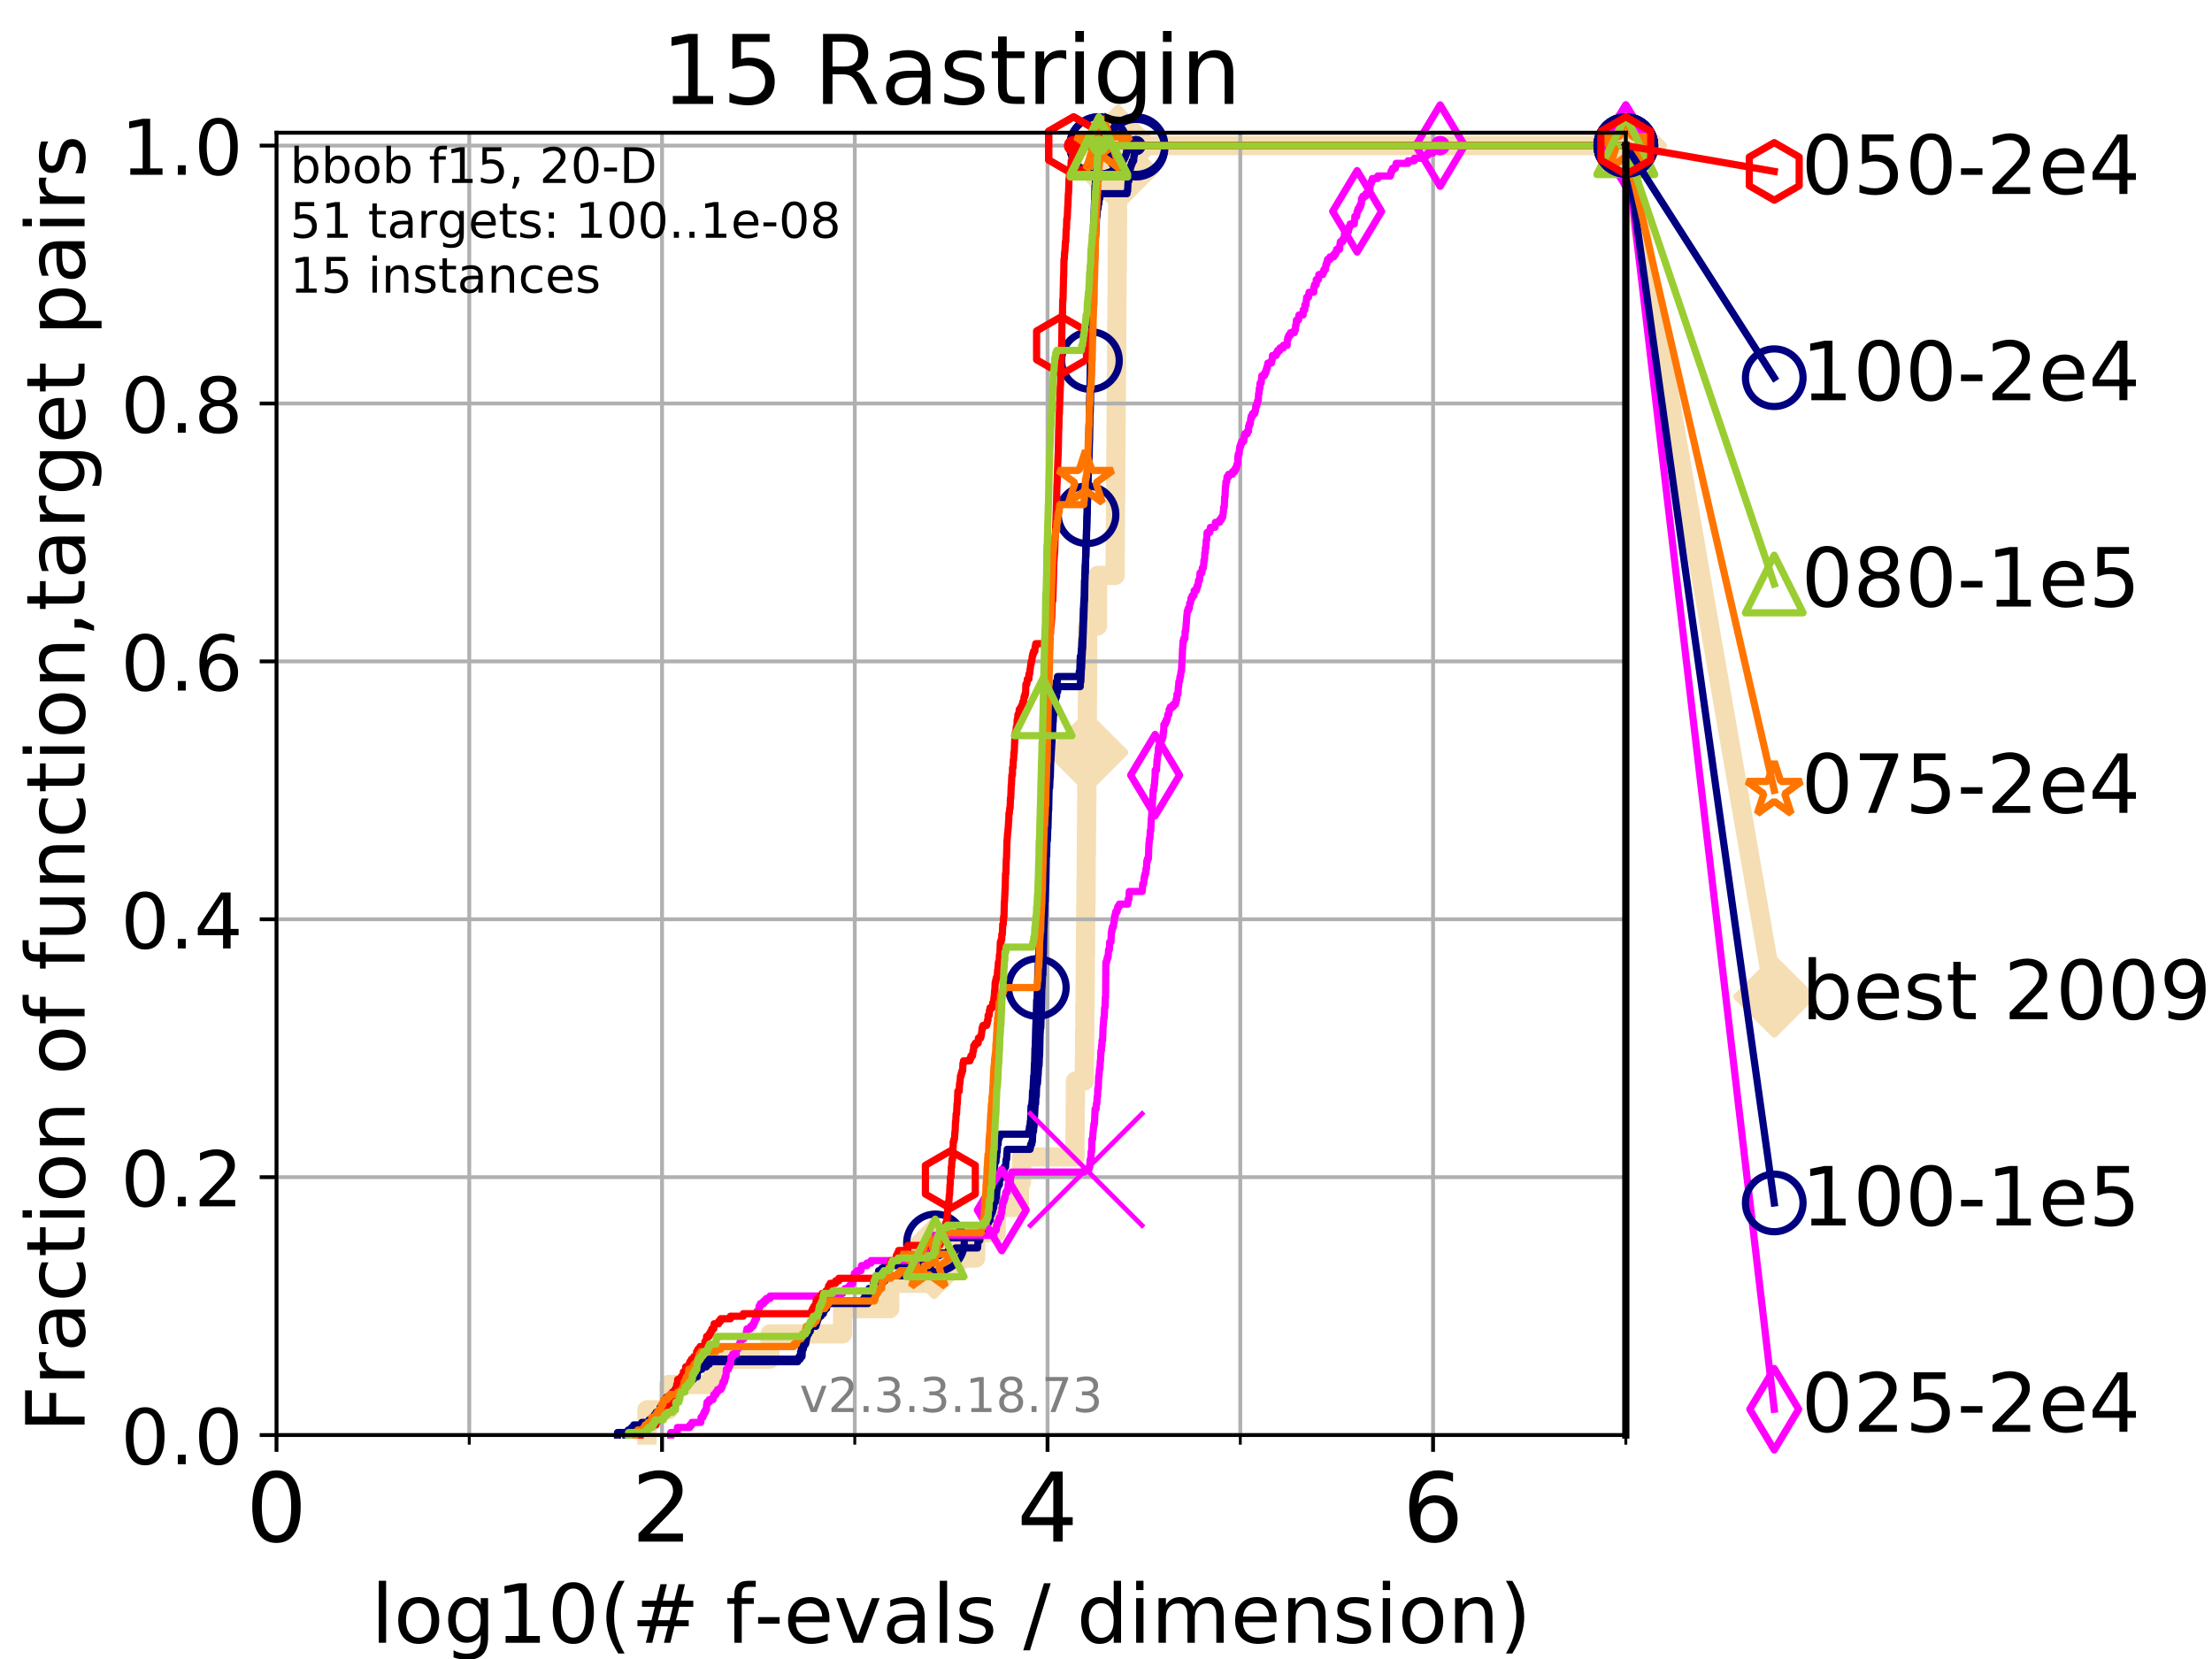 <?xml version="1.0" encoding="utf-8" standalone="no"?>
<!DOCTYPE svg PUBLIC "-//W3C//DTD SVG 1.1//EN"
  "http://www.w3.org/Graphics/SVG/1.1/DTD/svg11.dtd">
<!-- Created with matplotlib (https://matplotlib.org/) -->
<svg height="345.6pt" version="1.1" viewBox="0 0 460.8 345.6" width="460.8pt" xmlns="http://www.w3.org/2000/svg" xmlns:xlink="http://www.w3.org/1999/xlink">
 <defs>
  <style type="text/css">
*{stroke-linecap:butt;stroke-linejoin:round;}
  </style>
 </defs>
 <g id="figure_1">
  <g id="patch_1">
   <path d="M 0 345.6 
L 460.8 345.6 
L 460.8 0 
L 0 0 
z
" style="fill:#ffffff;"/>
  </g>
  <g id="axes_1">
   <g id="patch_2">
    <path d="M 57.6 298.944 
L 338.688 298.944 
L 338.688 27.648 
L 57.6 27.648 
z
" style="fill:#ffffff;"/>
   </g>
   <g id="line2d_1">
    <path d="M 134.777 298.944 
L 134.777 293.677 
L 139.285 293.677 
L 139.285 288.41 
L 148.549 288.41 
L 148.549 283.143 
L 160.409 283.143 
L 160.409 277.877 
L 175.52 277.877 
L 175.52 272.61 
L 185.356 272.61 
L 185.356 267.343 
L 194.586 267.343 
L 194.586 262.076 
L 203.25 262.076 
L 203.25 256.809 
L 207.532 256.809 
L 207.532 251.542 
L 212.373 251.542 
L 212.373 246.275 
L 212.798 246.275 
L 212.798 241.009 
L 223.933 241.009 
L 223.933 235.742 
L 223.968 235.742 
L 223.968 230.475 
L 224.03 230.475 
L 224.03 225.208 
L 225.901 225.208 
L 225.901 219.941 
L 225.951 219.941 
L 225.951 214.674 
L 226.006 214.674 
L 226.006 209.407 
L 226.049 209.407 
L 226.049 204.141 
L 226.085 204.141 
L 226.085 198.874 
L 226.138 198.874 
L 226.138 193.607 
L 226.175 193.607 
L 226.175 188.34 
L 226.231 188.34 
L 226.231 183.073 
L 226.274 183.073 
L 226.274 177.806 
L 226.322 177.806 
L 226.322 172.539 
L 226.369 172.539 
L 226.369 167.272 
L 226.414 167.272 
L 226.414 162.006 
L 226.457 162.006 
L 226.457 156.739 
L 226.499 156.739 
L 226.499 151.472 
L 226.514 151.472 
L 226.514 146.205 
L 226.544 146.205 
L 226.544 140.938 
L 226.565 140.938 
L 226.565 135.671 
L 226.578 135.671 
L 226.578 130.404 
L 228.643 130.404 
L 228.643 125.138 
L 228.649 125.138 
L 228.649 119.871 
L 232.305 119.871 
L 232.305 114.604 
L 232.341 114.604 
L 232.341 109.337 
L 232.383 109.337 
L 232.383 104.07 
L 232.421 104.07 
L 232.421 98.803 
L 232.446 98.803 
L 232.446 93.536 
L 232.486 93.536 
L 232.486 88.27 
L 232.526 88.27 
L 232.526 83.003 
L 232.559 83.003 
L 232.559 77.736 
L 232.605 77.736 
L 232.605 72.469 
L 232.64 72.469 
L 232.64 67.202 
L 232.679 67.202 
L 232.679 61.935 
L 232.712 61.935 
L 232.712 56.668 
L 232.75 56.668 
L 232.75 51.402 
L 232.779 51.402 
L 232.779 46.135 
L 232.813 46.135 
L 232.813 40.868 
L 232.859 40.868 
L 232.859 35.601 
L 232.893 35.601 
L 232.893 30.334 
L 338.688 30.334 
" style="fill:none;stroke:#f5deb3;stroke-linecap:square;stroke-width:4;"/>
   </g>
   <g id="line2d_2">
    <defs>
     <path d="M -0 7.778 
L 7.778 0 
L 0 -7.778 
L -7.778 -0 
z
" id="m33855d5b3b" style="stroke:#f5deb3;stroke-linejoin:miter;stroke-width:1.5;"/>
    </defs>
    <g>
     <use style="fill:#f5deb3;stroke:#f5deb3;stroke-linejoin:miter;stroke-width:1.5;" x="194.586" xlink:href="#m33855d5b3b" y="262.076"/>
     <use style="fill:#f5deb3;stroke:#f5deb3;stroke-linejoin:miter;stroke-width:1.5;" x="226.499" xlink:href="#m33855d5b3b" y="156.739"/>
     <use style="fill:#f5deb3;stroke:#f5deb3;stroke-linejoin:miter;stroke-width:1.5;" x="232.859" xlink:href="#m33855d5b3b" y="35.601"/>
     <use style="fill:#f5deb3;stroke:#f5deb3;stroke-linejoin:miter;stroke-width:1.5;" x="232.893" xlink:href="#m33855d5b3b" y="30.334"/>
     <use style="fill:#f5deb3;stroke:#f5deb3;stroke-linejoin:miter;stroke-width:1.5;" x="338.688" xlink:href="#m33855d5b3b" y="30.334"/>
    </g>
   </g>
   <g id="line2d_3">
    <path style="fill:none;stroke:#f5deb3;stroke-linecap:square;stroke-width:4;"/>
    <g/>
   </g>
   <g id="line2d_4">
    <path d="M 338.688 30.334 
L 369.608 207.617 
" style="fill:none;stroke:#f5deb3;stroke-linecap:square;stroke-width:4;"/>
    <g>
     <use style="fill:#f5deb3;stroke:#f5deb3;stroke-linejoin:miter;stroke-width:1.5;" x="338.688" xlink:href="#m33855d5b3b" y="30.334"/>
     <use style="fill:#f5deb3;stroke:#f5deb3;stroke-linejoin:miter;stroke-width:1.5;" x="369.608" xlink:href="#m33855d5b3b" y="207.617"/>
    </g>
   </g>
   <g id="matplotlib.axis_1">
    <g id="xtick_1">
     <g id="line2d_5">
      <path clip-path="url(#p1ea0c52e83)" d="M 57.6 298.944 
L 57.6 27.648 
" style="fill:none;stroke:#b0b0b0;stroke-linecap:square;stroke-width:0.8;"/>
     </g>
     <g id="line2d_6">
      <defs>
       <path d="M 0 0 
L 0 3.5 
" id="m9ba9269ff2" style="stroke:#000000;stroke-width:0.8;"/>
      </defs>
      <g>
       <use style="stroke:#000000;stroke-width:0.8;" x="57.6" xlink:href="#m9ba9269ff2" y="298.944"/>
      </g>
     </g>
     <g id="text_1">
      <!-- 0 -->
      <defs>
       <path d="M 31.781 66.406 
Q 24.172 66.406 20.328 58.906 
Q 16.5 51.422 16.5 36.375 
Q 16.5 21.391 20.328 13.891 
Q 24.172 6.391 31.781 6.391 
Q 39.453 6.391 43.281 13.891 
Q 47.125 21.391 47.125 36.375 
Q 47.125 51.422 43.281 58.906 
Q 39.453 66.406 31.781 66.406 
z
M 31.781 74.219 
Q 44.047 74.219 50.516 64.516 
Q 56.984 54.828 56.984 36.375 
Q 56.984 17.969 50.516 8.266 
Q 44.047 -1.422 31.781 -1.422 
Q 19.531 -1.422 13.062 8.266 
Q 6.594 17.969 6.594 36.375 
Q 6.594 54.828 13.062 64.516 
Q 19.531 74.219 31.781 74.219 
z
" id="DejaVuSans-48"/>
      </defs>
      <g transform="translate(51.237 321.141)scale(0.2 -0.2)">
       <use xlink:href="#DejaVuSans-48"/>
      </g>
     </g>
    </g>
    <g id="xtick_2">
     <g id="line2d_7">
      <path clip-path="url(#p1ea0c52e83)" d="M 137.911 298.944 
L 137.911 27.648 
" style="fill:none;stroke:#b0b0b0;stroke-linecap:square;stroke-width:0.8;"/>
     </g>
     <g id="line2d_8">
      <g>
       <use style="stroke:#000000;stroke-width:0.8;" x="137.911" xlink:href="#m9ba9269ff2" y="298.944"/>
      </g>
     </g>
     <g id="text_2">
      <!-- 2 -->
      <defs>
       <path d="M 19.188 8.297 
L 53.609 8.297 
L 53.609 0 
L 7.328 0 
L 7.328 8.297 
Q 12.938 14.109 22.625 23.891 
Q 32.328 33.688 34.812 36.531 
Q 39.547 41.844 41.422 45.531 
Q 43.312 49.219 43.312 52.781 
Q 43.312 58.594 39.234 62.25 
Q 35.156 65.922 28.609 65.922 
Q 23.969 65.922 18.812 64.312 
Q 13.672 62.703 7.812 59.422 
L 7.812 69.391 
Q 13.766 71.781 18.938 73 
Q 24.125 74.219 28.422 74.219 
Q 39.75 74.219 46.484 68.547 
Q 53.219 62.891 53.219 53.422 
Q 53.219 48.922 51.531 44.891 
Q 49.859 40.875 45.406 35.406 
Q 44.188 33.984 37.641 27.219 
Q 31.109 20.453 19.188 8.297 
z
" id="DejaVuSans-50"/>
      </defs>
      <g transform="translate(131.548 321.141)scale(0.2 -0.2)">
       <use xlink:href="#DejaVuSans-50"/>
      </g>
     </g>
    </g>
    <g id="xtick_3">
     <g id="line2d_9">
      <path clip-path="url(#p1ea0c52e83)" d="M 218.222 298.944 
L 218.222 27.648 
" style="fill:none;stroke:#b0b0b0;stroke-linecap:square;stroke-width:0.8;"/>
     </g>
     <g id="line2d_10">
      <g>
       <use style="stroke:#000000;stroke-width:0.8;" x="218.222" xlink:href="#m9ba9269ff2" y="298.944"/>
      </g>
     </g>
     <g id="text_3">
      <!-- 4 -->
      <defs>
       <path d="M 37.797 64.312 
L 12.891 25.391 
L 37.797 25.391 
z
M 35.203 72.906 
L 47.609 72.906 
L 47.609 25.391 
L 58.016 25.391 
L 58.016 17.188 
L 47.609 17.188 
L 47.609 0 
L 37.797 0 
L 37.797 17.188 
L 4.891 17.188 
L 4.891 26.703 
z
" id="DejaVuSans-52"/>
      </defs>
      <g transform="translate(211.859 321.141)scale(0.2 -0.2)">
       <use xlink:href="#DejaVuSans-52"/>
      </g>
     </g>
    </g>
    <g id="xtick_4">
     <g id="line2d_11">
      <path clip-path="url(#p1ea0c52e83)" d="M 298.533 298.944 
L 298.533 27.648 
" style="fill:none;stroke:#b0b0b0;stroke-linecap:square;stroke-width:0.8;"/>
     </g>
     <g id="line2d_12">
      <g>
       <use style="stroke:#000000;stroke-width:0.8;" x="298.533" xlink:href="#m9ba9269ff2" y="298.944"/>
      </g>
     </g>
     <g id="text_4">
      <!-- 6 -->
      <defs>
       <path d="M 33.016 40.375 
Q 26.375 40.375 22.484 35.828 
Q 18.609 31.297 18.609 23.391 
Q 18.609 15.531 22.484 10.953 
Q 26.375 6.391 33.016 6.391 
Q 39.656 6.391 43.531 10.953 
Q 47.406 15.531 47.406 23.391 
Q 47.406 31.297 43.531 35.828 
Q 39.656 40.375 33.016 40.375 
z
M 52.594 71.297 
L 52.594 62.312 
Q 48.875 64.062 45.094 64.984 
Q 41.312 65.922 37.594 65.922 
Q 27.828 65.922 22.672 59.328 
Q 17.531 52.734 16.797 39.406 
Q 19.672 43.656 24.016 45.922 
Q 28.375 48.188 33.594 48.188 
Q 44.578 48.188 50.953 41.516 
Q 57.328 34.859 57.328 23.391 
Q 57.328 12.156 50.688 5.359 
Q 44.047 -1.422 33.016 -1.422 
Q 20.359 -1.422 13.672 8.266 
Q 6.984 17.969 6.984 36.375 
Q 6.984 53.656 15.188 63.938 
Q 23.391 74.219 37.203 74.219 
Q 40.922 74.219 44.703 73.484 
Q 48.484 72.75 52.594 71.297 
z
" id="DejaVuSans-54"/>
      </defs>
      <g transform="translate(292.17 321.141)scale(0.2 -0.2)">
       <use xlink:href="#DejaVuSans-54"/>
      </g>
     </g>
    </g>
    <g id="xtick_5">
     <g id="line2d_13">
      <path clip-path="url(#p1ea0c52e83)" d="M 97.755 298.944 
L 97.755 27.648 
" style="fill:none;stroke:#b0b0b0;stroke-linecap:square;stroke-width:0.8;"/>
     </g>
     <g id="line2d_14">
      <defs>
       <path d="M 0 0 
L 0 2 
" id="m16fbf90572" style="stroke:#000000;stroke-width:0.6;"/>
      </defs>
      <g>
       <use style="stroke:#000000;stroke-width:0.6;" x="97.755" xlink:href="#m16fbf90572" y="298.944"/>
      </g>
     </g>
    </g>
    <g id="xtick_6">
     <g id="line2d_15">
      <path clip-path="url(#p1ea0c52e83)" d="M 178.066 298.944 
L 178.066 27.648 
" style="fill:none;stroke:#b0b0b0;stroke-linecap:square;stroke-width:0.8;"/>
     </g>
     <g id="line2d_16">
      <g>
       <use style="stroke:#000000;stroke-width:0.6;" x="178.066" xlink:href="#m16fbf90572" y="298.944"/>
      </g>
     </g>
    </g>
    <g id="xtick_7">
     <g id="line2d_17">
      <path clip-path="url(#p1ea0c52e83)" d="M 258.377 298.944 
L 258.377 27.648 
" style="fill:none;stroke:#b0b0b0;stroke-linecap:square;stroke-width:0.8;"/>
     </g>
     <g id="line2d_18">
      <g>
       <use style="stroke:#000000;stroke-width:0.6;" x="258.377" xlink:href="#m16fbf90572" y="298.944"/>
      </g>
     </g>
    </g>
    <g id="xtick_8">
     <g id="line2d_19">
      <path clip-path="url(#p1ea0c52e83)" d="M 338.688 298.944 
L 338.688 27.648 
" style="fill:none;stroke:#b0b0b0;stroke-linecap:square;stroke-width:0.8;"/>
     </g>
     <g id="line2d_20">
      <g>
       <use style="stroke:#000000;stroke-width:0.6;" x="338.688" xlink:href="#m16fbf90572" y="298.944"/>
      </g>
     </g>
    </g>
    <g id="text_5">
     <!-- log10(# f-evals / dimension) -->
     <defs>
      <path d="M 9.422 75.984 
L 18.406 75.984 
L 18.406 0 
L 9.422 0 
z
" id="DejaVuSans-108"/>
      <path d="M 30.609 48.391 
Q 23.391 48.391 19.188 42.75 
Q 14.984 37.109 14.984 27.297 
Q 14.984 17.484 19.156 11.844 
Q 23.344 6.203 30.609 6.203 
Q 37.797 6.203 41.984 11.859 
Q 46.188 17.531 46.188 27.297 
Q 46.188 37.016 41.984 42.703 
Q 37.797 48.391 30.609 48.391 
z
M 30.609 56 
Q 42.328 56 49.016 48.375 
Q 55.719 40.766 55.719 27.297 
Q 55.719 13.875 49.016 6.219 
Q 42.328 -1.422 30.609 -1.422 
Q 18.844 -1.422 12.172 6.219 
Q 5.516 13.875 5.516 27.297 
Q 5.516 40.766 12.172 48.375 
Q 18.844 56 30.609 56 
z
" id="DejaVuSans-111"/>
      <path d="M 45.406 27.984 
Q 45.406 37.75 41.375 43.109 
Q 37.359 48.484 30.078 48.484 
Q 22.859 48.484 18.828 43.109 
Q 14.797 37.75 14.797 27.984 
Q 14.797 18.266 18.828 12.891 
Q 22.859 7.516 30.078 7.516 
Q 37.359 7.516 41.375 12.891 
Q 45.406 18.266 45.406 27.984 
z
M 54.391 6.781 
Q 54.391 -7.172 48.188 -13.984 
Q 42 -20.797 29.203 -20.797 
Q 24.469 -20.797 20.266 -20.094 
Q 16.062 -19.391 12.109 -17.922 
L 12.109 -9.188 
Q 16.062 -11.328 19.922 -12.344 
Q 23.781 -13.375 27.781 -13.375 
Q 36.625 -13.375 41.016 -8.766 
Q 45.406 -4.156 45.406 5.172 
L 45.406 9.625 
Q 42.625 4.781 38.281 2.391 
Q 33.938 0 27.875 0 
Q 17.828 0 11.672 7.656 
Q 5.516 15.328 5.516 27.984 
Q 5.516 40.672 11.672 48.328 
Q 17.828 56 27.875 56 
Q 33.938 56 38.281 53.609 
Q 42.625 51.219 45.406 46.391 
L 45.406 54.688 
L 54.391 54.688 
z
" id="DejaVuSans-103"/>
      <path d="M 12.406 8.297 
L 28.516 8.297 
L 28.516 63.922 
L 10.984 60.406 
L 10.984 69.391 
L 28.422 72.906 
L 38.281 72.906 
L 38.281 8.297 
L 54.391 8.297 
L 54.391 0 
L 12.406 0 
z
" id="DejaVuSans-49"/>
      <path d="M 31 75.875 
Q 24.469 64.656 21.281 53.656 
Q 18.109 42.672 18.109 31.391 
Q 18.109 20.125 21.312 9.062 
Q 24.516 -2 31 -13.188 
L 23.188 -13.188 
Q 15.875 -1.703 12.234 9.375 
Q 8.594 20.453 8.594 31.391 
Q 8.594 42.281 12.203 53.312 
Q 15.828 64.359 23.188 75.875 
z
" id="DejaVuSans-40"/>
      <path d="M 51.125 44 
L 36.922 44 
L 32.812 27.688 
L 47.125 27.688 
z
M 43.797 71.781 
L 38.719 51.516 
L 52.984 51.516 
L 58.109 71.781 
L 65.922 71.781 
L 60.891 51.516 
L 76.125 51.516 
L 76.125 44 
L 58.984 44 
L 54.984 27.688 
L 70.516 27.688 
L 70.516 20.219 
L 53.078 20.219 
L 48 0 
L 40.188 0 
L 45.219 20.219 
L 30.906 20.219 
L 25.875 0 
L 18.016 0 
L 23.094 20.219 
L 7.719 20.219 
L 7.719 27.688 
L 24.906 27.688 
L 29 44 
L 13.281 44 
L 13.281 51.516 
L 30.906 51.516 
L 35.891 71.781 
z
" id="DejaVuSans-35"/>
      <path id="DejaVuSans-32"/>
      <path d="M 37.109 75.984 
L 37.109 68.5 
L 28.516 68.5 
Q 23.688 68.5 21.797 66.547 
Q 19.922 64.594 19.922 59.516 
L 19.922 54.688 
L 34.719 54.688 
L 34.719 47.703 
L 19.922 47.703 
L 19.922 0 
L 10.891 0 
L 10.891 47.703 
L 2.297 47.703 
L 2.297 54.688 
L 10.891 54.688 
L 10.891 58.5 
Q 10.891 67.625 15.141 71.797 
Q 19.391 75.984 28.609 75.984 
z
" id="DejaVuSans-102"/>
      <path d="M 4.891 31.391 
L 31.203 31.391 
L 31.203 23.391 
L 4.891 23.391 
z
" id="DejaVuSans-45"/>
      <path d="M 56.203 29.594 
L 56.203 25.203 
L 14.891 25.203 
Q 15.484 15.922 20.484 11.062 
Q 25.484 6.203 34.422 6.203 
Q 39.594 6.203 44.453 7.469 
Q 49.312 8.734 54.109 11.281 
L 54.109 2.781 
Q 49.266 0.734 44.188 -0.344 
Q 39.109 -1.422 33.891 -1.422 
Q 20.797 -1.422 13.156 6.188 
Q 5.516 13.812 5.516 26.812 
Q 5.516 40.234 12.766 48.109 
Q 20.016 56 32.328 56 
Q 43.359 56 49.781 48.891 
Q 56.203 41.797 56.203 29.594 
z
M 47.219 32.234 
Q 47.125 39.594 43.094 43.984 
Q 39.062 48.391 32.422 48.391 
Q 24.906 48.391 20.391 44.141 
Q 15.875 39.891 15.188 32.172 
z
" id="DejaVuSans-101"/>
      <path d="M 2.984 54.688 
L 12.5 54.688 
L 29.594 8.797 
L 46.688 54.688 
L 56.203 54.688 
L 35.688 0 
L 23.484 0 
z
" id="DejaVuSans-118"/>
      <path d="M 34.281 27.484 
Q 23.391 27.484 19.188 25 
Q 14.984 22.516 14.984 16.5 
Q 14.984 11.719 18.141 8.906 
Q 21.297 6.109 26.703 6.109 
Q 34.188 6.109 38.703 11.406 
Q 43.219 16.703 43.219 25.484 
L 43.219 27.484 
z
M 52.203 31.203 
L 52.203 0 
L 43.219 0 
L 43.219 8.297 
Q 40.141 3.328 35.547 0.953 
Q 30.953 -1.422 24.312 -1.422 
Q 15.922 -1.422 10.953 3.297 
Q 6 8.016 6 15.922 
Q 6 25.141 12.172 29.828 
Q 18.359 34.516 30.609 34.516 
L 43.219 34.516 
L 43.219 35.406 
Q 43.219 41.609 39.141 45 
Q 35.062 48.391 27.688 48.391 
Q 23 48.391 18.547 47.266 
Q 14.109 46.141 10.016 43.891 
L 10.016 52.203 
Q 14.938 54.109 19.578 55.047 
Q 24.219 56 28.609 56 
Q 40.484 56 46.344 49.844 
Q 52.203 43.703 52.203 31.203 
z
" id="DejaVuSans-97"/>
      <path d="M 44.281 53.078 
L 44.281 44.578 
Q 40.484 46.531 36.375 47.5 
Q 32.281 48.484 27.875 48.484 
Q 21.188 48.484 17.844 46.438 
Q 14.5 44.391 14.5 40.281 
Q 14.5 37.156 16.891 35.375 
Q 19.281 33.594 26.516 31.984 
L 29.594 31.297 
Q 39.156 29.25 43.188 25.516 
Q 47.219 21.781 47.219 15.094 
Q 47.219 7.469 41.188 3.016 
Q 35.156 -1.422 24.609 -1.422 
Q 20.219 -1.422 15.453 -0.562 
Q 10.688 0.297 5.422 2 
L 5.422 11.281 
Q 10.406 8.688 15.234 7.391 
Q 20.062 6.109 24.812 6.109 
Q 31.156 6.109 34.562 8.281 
Q 37.984 10.453 37.984 14.406 
Q 37.984 18.062 35.516 20.016 
Q 33.062 21.969 24.703 23.781 
L 21.578 24.516 
Q 13.234 26.266 9.516 29.906 
Q 5.812 33.547 5.812 39.891 
Q 5.812 47.609 11.281 51.797 
Q 16.75 56 26.812 56 
Q 31.781 56 36.172 55.266 
Q 40.578 54.547 44.281 53.078 
z
" id="DejaVuSans-115"/>
      <path d="M 25.391 72.906 
L 33.688 72.906 
L 8.297 -9.281 
L 0 -9.281 
z
" id="DejaVuSans-47"/>
      <path d="M 45.406 46.391 
L 45.406 75.984 
L 54.391 75.984 
L 54.391 0 
L 45.406 0 
L 45.406 8.203 
Q 42.578 3.328 38.25 0.953 
Q 33.938 -1.422 27.875 -1.422 
Q 17.969 -1.422 11.734 6.484 
Q 5.516 14.406 5.516 27.297 
Q 5.516 40.188 11.734 48.094 
Q 17.969 56 27.875 56 
Q 33.938 56 38.25 53.625 
Q 42.578 51.266 45.406 46.391 
z
M 14.797 27.297 
Q 14.797 17.391 18.875 11.75 
Q 22.953 6.109 30.078 6.109 
Q 37.203 6.109 41.297 11.75 
Q 45.406 17.391 45.406 27.297 
Q 45.406 37.203 41.297 42.844 
Q 37.203 48.484 30.078 48.484 
Q 22.953 48.484 18.875 42.844 
Q 14.797 37.203 14.797 27.297 
z
" id="DejaVuSans-100"/>
      <path d="M 9.422 54.688 
L 18.406 54.688 
L 18.406 0 
L 9.422 0 
z
M 9.422 75.984 
L 18.406 75.984 
L 18.406 64.594 
L 9.422 64.594 
z
" id="DejaVuSans-105"/>
      <path d="M 52 44.188 
Q 55.375 50.25 60.062 53.125 
Q 64.75 56 71.094 56 
Q 79.641 56 84.281 50.016 
Q 88.922 44.047 88.922 33.016 
L 88.922 0 
L 79.891 0 
L 79.891 32.719 
Q 79.891 40.578 77.094 44.375 
Q 74.312 48.188 68.609 48.188 
Q 61.625 48.188 57.562 43.547 
Q 53.516 38.922 53.516 30.906 
L 53.516 0 
L 44.484 0 
L 44.484 32.719 
Q 44.484 40.625 41.703 44.406 
Q 38.922 48.188 33.109 48.188 
Q 26.219 48.188 22.156 43.531 
Q 18.109 38.875 18.109 30.906 
L 18.109 0 
L 9.078 0 
L 9.078 54.688 
L 18.109 54.688 
L 18.109 46.188 
Q 21.188 51.219 25.484 53.609 
Q 29.781 56 35.688 56 
Q 41.656 56 45.828 52.969 
Q 50 49.953 52 44.188 
z
" id="DejaVuSans-109"/>
      <path d="M 54.891 33.016 
L 54.891 0 
L 45.906 0 
L 45.906 32.719 
Q 45.906 40.484 42.875 44.328 
Q 39.844 48.188 33.797 48.188 
Q 26.516 48.188 22.312 43.547 
Q 18.109 38.922 18.109 30.906 
L 18.109 0 
L 9.078 0 
L 9.078 54.688 
L 18.109 54.688 
L 18.109 46.188 
Q 21.344 51.125 25.703 53.562 
Q 30.078 56 35.797 56 
Q 45.219 56 50.047 50.172 
Q 54.891 44.344 54.891 33.016 
z
" id="DejaVuSans-110"/>
      <path d="M 8.016 75.875 
L 15.828 75.875 
Q 23.141 64.359 26.781 53.312 
Q 30.422 42.281 30.422 31.391 
Q 30.422 20.453 26.781 9.375 
Q 23.141 -1.703 15.828 -13.188 
L 8.016 -13.188 
Q 14.5 -2 17.703 9.062 
Q 20.906 20.125 20.906 31.391 
Q 20.906 42.672 17.703 53.656 
Q 14.5 64.656 8.016 75.875 
z
" id="DejaVuSans-41"/>
     </defs>
     <g transform="translate(77.303 342.218)scale(0.17 -0.17)">
      <use xlink:href="#DejaVuSans-108"/>
      <use x="27.783" xlink:href="#DejaVuSans-111"/>
      <use x="88.965" xlink:href="#DejaVuSans-103"/>
      <use x="152.441" xlink:href="#DejaVuSans-49"/>
      <use x="216.064" xlink:href="#DejaVuSans-48"/>
      <use x="279.688" xlink:href="#DejaVuSans-40"/>
      <use x="318.701" xlink:href="#DejaVuSans-35"/>
      <use x="402.49" xlink:href="#DejaVuSans-32"/>
      <use x="434.277" xlink:href="#DejaVuSans-102"/>
      <use x="469.404" xlink:href="#DejaVuSans-45"/>
      <use x="505.488" xlink:href="#DejaVuSans-101"/>
      <use x="567.012" xlink:href="#DejaVuSans-118"/>
      <use x="626.191" xlink:href="#DejaVuSans-97"/>
      <use x="687.471" xlink:href="#DejaVuSans-108"/>
      <use x="715.254" xlink:href="#DejaVuSans-115"/>
      <use x="767.354" xlink:href="#DejaVuSans-32"/>
      <use x="799.141" xlink:href="#DejaVuSans-47"/>
      <use x="832.832" xlink:href="#DejaVuSans-32"/>
      <use x="864.619" xlink:href="#DejaVuSans-100"/>
      <use x="928.096" xlink:href="#DejaVuSans-105"/>
      <use x="955.879" xlink:href="#DejaVuSans-109"/>
      <use x="1053.291" xlink:href="#DejaVuSans-101"/>
      <use x="1114.814" xlink:href="#DejaVuSans-110"/>
      <use x="1178.193" xlink:href="#DejaVuSans-115"/>
      <use x="1230.293" xlink:href="#DejaVuSans-105"/>
      <use x="1258.076" xlink:href="#DejaVuSans-111"/>
      <use x="1319.258" xlink:href="#DejaVuSans-110"/>
      <use x="1382.637" xlink:href="#DejaVuSans-41"/>
     </g>
    </g>
   </g>
   <g id="matplotlib.axis_2">
    <g id="ytick_1">
     <g id="line2d_21">
      <path clip-path="url(#p1ea0c52e83)" d="M 57.6 298.944 
L 338.688 298.944 
" style="fill:none;stroke:#b0b0b0;stroke-linecap:square;stroke-width:0.8;"/>
     </g>
     <g id="line2d_22">
      <defs>
       <path d="M 0 0 
L -3.5 0 
" id="m9c7d13c839" style="stroke:#000000;stroke-width:0.8;"/>
      </defs>
      <g>
       <use style="stroke:#000000;stroke-width:0.8;" x="57.6" xlink:href="#m9c7d13c839" y="298.944"/>
      </g>
     </g>
     <g id="text_6">
      <!-- 0.0 -->
      <defs>
       <path d="M 10.688 12.406 
L 21 12.406 
L 21 0 
L 10.688 0 
z
" id="DejaVuSans-46"/>
      </defs>
      <g transform="translate(25.155 305.023)scale(0.16 -0.16)">
       <use xlink:href="#DejaVuSans-48"/>
       <use x="63.623" xlink:href="#DejaVuSans-46"/>
       <use x="95.41" xlink:href="#DejaVuSans-48"/>
      </g>
     </g>
    </g>
    <g id="ytick_2">
     <g id="line2d_23">
      <path clip-path="url(#p1ea0c52e83)" d="M 57.6 245.222 
L 338.688 245.222 
" style="fill:none;stroke:#b0b0b0;stroke-linecap:square;stroke-width:0.8;"/>
     </g>
     <g id="line2d_24">
      <g>
       <use style="stroke:#000000;stroke-width:0.8;" x="57.6" xlink:href="#m9c7d13c839" y="245.222"/>
      </g>
     </g>
     <g id="text_7">
      <!-- 0.2 -->
      <g transform="translate(25.155 251.301)scale(0.16 -0.16)">
       <use xlink:href="#DejaVuSans-48"/>
       <use x="63.623" xlink:href="#DejaVuSans-46"/>
       <use x="95.41" xlink:href="#DejaVuSans-50"/>
      </g>
     </g>
    </g>
    <g id="ytick_3">
     <g id="line2d_25">
      <path clip-path="url(#p1ea0c52e83)" d="M 57.6 191.5 
L 338.688 191.5 
" style="fill:none;stroke:#b0b0b0;stroke-linecap:square;stroke-width:0.8;"/>
     </g>
     <g id="line2d_26">
      <g>
       <use style="stroke:#000000;stroke-width:0.8;" x="57.6" xlink:href="#m9c7d13c839" y="191.5"/>
      </g>
     </g>
     <g id="text_8">
      <!-- 0.4 -->
      <g transform="translate(25.155 197.579)scale(0.16 -0.16)">
       <use xlink:href="#DejaVuSans-48"/>
       <use x="63.623" xlink:href="#DejaVuSans-46"/>
       <use x="95.41" xlink:href="#DejaVuSans-52"/>
      </g>
     </g>
    </g>
    <g id="ytick_4">
     <g id="line2d_27">
      <path clip-path="url(#p1ea0c52e83)" d="M 57.6 137.778 
L 338.688 137.778 
" style="fill:none;stroke:#b0b0b0;stroke-linecap:square;stroke-width:0.8;"/>
     </g>
     <g id="line2d_28">
      <g>
       <use style="stroke:#000000;stroke-width:0.8;" x="57.6" xlink:href="#m9c7d13c839" y="137.778"/>
      </g>
     </g>
     <g id="text_9">
      <!-- 0.6 -->
      <g transform="translate(25.155 143.857)scale(0.16 -0.16)">
       <use xlink:href="#DejaVuSans-48"/>
       <use x="63.623" xlink:href="#DejaVuSans-46"/>
       <use x="95.41" xlink:href="#DejaVuSans-54"/>
      </g>
     </g>
    </g>
    <g id="ytick_5">
     <g id="line2d_29">
      <path clip-path="url(#p1ea0c52e83)" d="M 57.6 84.056 
L 338.688 84.056 
" style="fill:none;stroke:#b0b0b0;stroke-linecap:square;stroke-width:0.8;"/>
     </g>
     <g id="line2d_30">
      <g>
       <use style="stroke:#000000;stroke-width:0.8;" x="57.6" xlink:href="#m9c7d13c839" y="84.056"/>
      </g>
     </g>
     <g id="text_10">
      <!-- 0.8 -->
      <defs>
       <path d="M 31.781 34.625 
Q 24.75 34.625 20.719 30.859 
Q 16.703 27.094 16.703 20.516 
Q 16.703 13.922 20.719 10.156 
Q 24.75 6.391 31.781 6.391 
Q 38.812 6.391 42.859 10.172 
Q 46.922 13.969 46.922 20.516 
Q 46.922 27.094 42.891 30.859 
Q 38.875 34.625 31.781 34.625 
z
M 21.922 38.812 
Q 15.578 40.375 12.031 44.719 
Q 8.5 49.078 8.5 55.328 
Q 8.5 64.062 14.719 69.141 
Q 20.953 74.219 31.781 74.219 
Q 42.672 74.219 48.875 69.141 
Q 55.078 64.062 55.078 55.328 
Q 55.078 49.078 51.531 44.719 
Q 48 40.375 41.703 38.812 
Q 48.828 37.156 52.797 32.312 
Q 56.781 27.484 56.781 20.516 
Q 56.781 9.906 50.312 4.234 
Q 43.844 -1.422 31.781 -1.422 
Q 19.734 -1.422 13.25 4.234 
Q 6.781 9.906 6.781 20.516 
Q 6.781 27.484 10.781 32.312 
Q 14.797 37.156 21.922 38.812 
z
M 18.312 54.391 
Q 18.312 48.734 21.844 45.562 
Q 25.391 42.391 31.781 42.391 
Q 38.141 42.391 41.719 45.562 
Q 45.312 48.734 45.312 54.391 
Q 45.312 60.062 41.719 63.234 
Q 38.141 66.406 31.781 66.406 
Q 25.391 66.406 21.844 63.234 
Q 18.312 60.062 18.312 54.391 
z
" id="DejaVuSans-56"/>
      </defs>
      <g transform="translate(25.155 90.135)scale(0.16 -0.16)">
       <use xlink:href="#DejaVuSans-48"/>
       <use x="63.623" xlink:href="#DejaVuSans-46"/>
       <use x="95.41" xlink:href="#DejaVuSans-56"/>
      </g>
     </g>
    </g>
    <g id="ytick_6">
     <g id="line2d_31">
      <path clip-path="url(#p1ea0c52e83)" d="M 57.6 30.334 
L 338.688 30.334 
" style="fill:none;stroke:#b0b0b0;stroke-linecap:square;stroke-width:0.8;"/>
     </g>
     <g id="line2d_32">
      <g>
       <use style="stroke:#000000;stroke-width:0.8;" x="57.6" xlink:href="#m9c7d13c839" y="30.334"/>
      </g>
     </g>
     <g id="text_11">
      <!-- 1.0 -->
      <g transform="translate(25.155 36.413)scale(0.16 -0.16)">
       <use xlink:href="#DejaVuSans-49"/>
       <use x="63.623" xlink:href="#DejaVuSans-46"/>
       <use x="95.41" xlink:href="#DejaVuSans-48"/>
      </g>
     </g>
    </g>
    <g id="text_12">
     <!-- Fraction of function,target pairs -->
     <defs>
      <path d="M 9.812 72.906 
L 51.703 72.906 
L 51.703 64.594 
L 19.672 64.594 
L 19.672 43.109 
L 48.578 43.109 
L 48.578 34.812 
L 19.672 34.812 
L 19.672 0 
L 9.812 0 
z
" id="DejaVuSans-70"/>
      <path d="M 41.109 46.297 
Q 39.594 47.172 37.812 47.578 
Q 36.031 48 33.891 48 
Q 26.266 48 22.188 43.047 
Q 18.109 38.094 18.109 28.812 
L 18.109 0 
L 9.078 0 
L 9.078 54.688 
L 18.109 54.688 
L 18.109 46.188 
Q 20.953 51.172 25.484 53.578 
Q 30.031 56 36.531 56 
Q 37.453 56 38.578 55.875 
Q 39.703 55.766 41.062 55.516 
z
" id="DejaVuSans-114"/>
      <path d="M 48.781 52.594 
L 48.781 44.188 
Q 44.969 46.297 41.141 47.344 
Q 37.312 48.391 33.406 48.391 
Q 24.656 48.391 19.812 42.844 
Q 14.984 37.312 14.984 27.297 
Q 14.984 17.281 19.812 11.734 
Q 24.656 6.203 33.406 6.203 
Q 37.312 6.203 41.141 7.25 
Q 44.969 8.297 48.781 10.406 
L 48.781 2.094 
Q 45.016 0.344 40.984 -0.531 
Q 36.969 -1.422 32.422 -1.422 
Q 20.062 -1.422 12.781 6.344 
Q 5.516 14.109 5.516 27.297 
Q 5.516 40.672 12.859 48.328 
Q 20.219 56 33.016 56 
Q 37.156 56 41.109 55.141 
Q 45.062 54.297 48.781 52.594 
z
" id="DejaVuSans-99"/>
      <path d="M 18.312 70.219 
L 18.312 54.688 
L 36.812 54.688 
L 36.812 47.703 
L 18.312 47.703 
L 18.312 18.016 
Q 18.312 11.328 20.141 9.422 
Q 21.969 7.516 27.594 7.516 
L 36.812 7.516 
L 36.812 0 
L 27.594 0 
Q 17.188 0 13.234 3.875 
Q 9.281 7.766 9.281 18.016 
L 9.281 47.703 
L 2.688 47.703 
L 2.688 54.688 
L 9.281 54.688 
L 9.281 70.219 
z
" id="DejaVuSans-116"/>
      <path d="M 8.5 21.578 
L 8.5 54.688 
L 17.484 54.688 
L 17.484 21.922 
Q 17.484 14.156 20.5 10.266 
Q 23.531 6.391 29.594 6.391 
Q 36.859 6.391 41.078 11.031 
Q 45.312 15.672 45.312 23.688 
L 45.312 54.688 
L 54.297 54.688 
L 54.297 0 
L 45.312 0 
L 45.312 8.406 
Q 42.047 3.422 37.719 1 
Q 33.406 -1.422 27.688 -1.422 
Q 18.266 -1.422 13.375 4.438 
Q 8.5 10.297 8.5 21.578 
z
M 31.109 56 
z
" id="DejaVuSans-117"/>
      <path d="M 11.719 12.406 
L 22.016 12.406 
L 22.016 4 
L 14.016 -11.625 
L 7.719 -11.625 
L 11.719 4 
z
" id="DejaVuSans-44"/>
      <path d="M 18.109 8.203 
L 18.109 -20.797 
L 9.078 -20.797 
L 9.078 54.688 
L 18.109 54.688 
L 18.109 46.391 
Q 20.953 51.266 25.266 53.625 
Q 29.594 56 35.594 56 
Q 45.562 56 51.781 48.094 
Q 58.016 40.188 58.016 27.297 
Q 58.016 14.406 51.781 6.484 
Q 45.562 -1.422 35.594 -1.422 
Q 29.594 -1.422 25.266 0.953 
Q 20.953 3.328 18.109 8.203 
z
M 48.688 27.297 
Q 48.688 37.203 44.609 42.844 
Q 40.531 48.484 33.406 48.484 
Q 26.266 48.484 22.188 42.844 
Q 18.109 37.203 18.109 27.297 
Q 18.109 17.391 22.188 11.75 
Q 26.266 6.109 33.406 6.109 
Q 40.531 6.109 44.609 11.75 
Q 48.688 17.391 48.688 27.297 
z
" id="DejaVuSans-112"/>
     </defs>
     <g transform="translate(17.62 298.435)rotate(-90)scale(0.17 -0.17)">
      <use xlink:href="#DejaVuSans-70"/>
      <use x="57.41" xlink:href="#DejaVuSans-114"/>
      <use x="98.523" xlink:href="#DejaVuSans-97"/>
      <use x="159.803" xlink:href="#DejaVuSans-99"/>
      <use x="214.783" xlink:href="#DejaVuSans-116"/>
      <use x="253.992" xlink:href="#DejaVuSans-105"/>
      <use x="281.775" xlink:href="#DejaVuSans-111"/>
      <use x="342.957" xlink:href="#DejaVuSans-110"/>
      <use x="406.336" xlink:href="#DejaVuSans-32"/>
      <use x="438.123" xlink:href="#DejaVuSans-111"/>
      <use x="499.305" xlink:href="#DejaVuSans-102"/>
      <use x="534.51" xlink:href="#DejaVuSans-32"/>
      <use x="566.297" xlink:href="#DejaVuSans-102"/>
      <use x="601.502" xlink:href="#DejaVuSans-117"/>
      <use x="664.881" xlink:href="#DejaVuSans-110"/>
      <use x="728.26" xlink:href="#DejaVuSans-99"/>
      <use x="783.24" xlink:href="#DejaVuSans-116"/>
      <use x="822.449" xlink:href="#DejaVuSans-105"/>
      <use x="850.232" xlink:href="#DejaVuSans-111"/>
      <use x="911.414" xlink:href="#DejaVuSans-110"/>
      <use x="974.793" xlink:href="#DejaVuSans-44"/>
      <use x="1006.58" xlink:href="#DejaVuSans-116"/>
      <use x="1045.789" xlink:href="#DejaVuSans-97"/>
      <use x="1107.068" xlink:href="#DejaVuSans-114"/>
      <use x="1148.166" xlink:href="#DejaVuSans-103"/>
      <use x="1211.643" xlink:href="#DejaVuSans-101"/>
      <use x="1273.166" xlink:href="#DejaVuSans-116"/>
      <use x="1312.375" xlink:href="#DejaVuSans-32"/>
      <use x="1344.162" xlink:href="#DejaVuSans-112"/>
      <use x="1407.639" xlink:href="#DejaVuSans-97"/>
      <use x="1468.918" xlink:href="#DejaVuSans-105"/>
      <use x="1496.701" xlink:href="#DejaVuSans-114"/>
      <use x="1537.814" xlink:href="#DejaVuSans-115"/>
     </g>
    </g>
   </g>
   <g id="line2d_33">
    <defs>
     <path d="M 0 1.5 
C 0.398 1.5 0.779 1.342 1.061 1.061 
C 1.342 0.779 1.5 0.398 1.5 0 
C 1.5 -0.398 1.342 -0.779 1.061 -1.061 
C 0.779 -1.342 0.398 -1.5 0 -1.5 
C -0.398 -1.5 -0.779 -1.342 -1.061 -1.061 
C -1.342 -0.779 -1.5 -0.398 -1.5 0 
C -1.5 0.398 -1.342 0.779 -1.061 1.061 
C -0.779 1.342 -0.398 1.5 0 1.5 
z
" id="m1608f57ae8" style="stroke:#f5deb3;"/>
    </defs>
    <g>
     <use style="fill:#f5deb3;stroke:#f5deb3;" x="232.893" xlink:href="#m1608f57ae8" y="30.334"/>
     <use style="fill:#f5deb3;stroke:#f5deb3;" x="232.893" xlink:href="#m1608f57ae8" y="30.334"/>
    </g>
   </g>
   <g id="line2d_34">
    <defs>
     <path d="M 0 1.5 
C 0.398 1.5 0.779 1.342 1.061 1.061 
C 1.342 0.779 1.5 0.398 1.5 0 
C 1.5 -0.398 1.342 -0.779 1.061 -1.061 
C 0.779 -1.342 0.398 -1.5 0 -1.5 
C -0.398 -1.5 -0.779 -1.342 -1.061 -1.061 
C -1.342 -0.779 -1.5 -0.398 -1.5 0 
C -1.5 0.398 -1.342 0.779 -1.061 1.061 
C -0.779 1.342 -0.398 1.5 0 1.5 
z
" id="m90c7e7d612" style="stroke:#000080;"/>
    </defs>
    <g>
     <use style="fill:#000080;stroke:#000080;" x="228.865" xlink:href="#m90c7e7d612" y="30.334"/>
     <use style="fill:#000080;stroke:#000080;" x="228.865" xlink:href="#m90c7e7d612" y="30.334"/>
    </g>
   </g>
   <g id="line2d_35">
    <path d="M 130.385 298.944 
L 130.385 298.417 
L 130.862 298.417 
L 130.862 297.891 
L 131.566 297.891 
L 131.566 297.364 
L 132.024 297.364 
L 132.024 296.837 
L 133.712 296.837 
L 133.712 296.311 
L 135.199 296.311 
L 135.199 295.784 
L 136.015 295.784 
L 136.015 295.257 
L 136.324 295.257 
L 136.324 294.731 
L 136.692 294.731 
L 136.692 294.204 
L 137.425 294.204 
L 137.523 293.15 
L 138.033 293.15 
L 138.033 292.624 
L 138.511 292.624 
L 138.511 292.097 
L 138.836 292.097 
L 138.853 291.044 
L 140.073 291.044 
L 140.073 290.517 
L 140.234 290.517 
L 140.234 289.99 
L 140.627 289.99 
L 140.627 289.464 
L 141.293 289.464 
L 141.293 288.937 
L 141.655 288.937 
L 141.655 288.41 
L 142.419 288.41 
L 142.419 287.884 
L 143.42 287.884 
L 143.42 287.357 
L 144.457 287.357 
L 144.457 286.83 
L 145.242 286.83 
L 145.259 285.777 
L 145.418 285.777 
L 145.418 285.25 
L 145.921 285.25 
L 145.921 284.723 
L 146.984 284.723 
L 147.082 283.67 
L 147.705 283.67 
L 147.705 283.143 
L 166.684 283.143 
L 166.684 282.617 
L 167.072 282.617 
L 167.166 281.037 
L 167.349 281.037 
L 167.349 280.51 
L 167.497 280.51 
L 167.497 279.983 
L 167.831 279.983 
L 167.917 278.93 
L 168.004 278.93 
L 168.004 278.403 
L 168.12 278.403 
L 168.12 277.877 
L 168.435 277.877 
L 168.435 277.35 
L 168.675 277.35 
L 168.764 276.296 
L 168.817 276.296 
L 168.817 275.77 
L 169.758 275.77 
L 169.758 275.243 
L 170.259 275.243 
L 170.259 274.716 
L 170.519 274.716 
L 170.519 274.19 
L 171.027 274.19 
L 171.027 273.663 
L 171.523 273.663 
L 171.523 273.136 
L 171.736 273.136 
L 171.736 272.61 
L 172.19 272.61 
L 172.19 272.083 
L 172.331 272.083 
L 172.331 271.556 
L 180.811 271.556 
L 180.811 271.03 
L 181.008 271.03 
L 181.008 270.503 
L 181.25 270.503 
L 181.25 269.976 
L 182.289 269.976 
L 182.352 268.923 
L 182.454 268.923 
L 182.454 268.396 
L 182.826 268.396 
L 182.826 267.87 
L 182.99 267.87 
L 182.99 267.343 
L 183.872 267.343 
L 183.872 266.816 
L 184.362 266.816 
L 184.398 265.763 
L 192.082 265.763 
L 192.082 265.236 
L 192.418 265.236 
L 192.418 264.709 
L 193.724 264.709 
L 193.803 263.656 
L 193.964 263.656 
L 194.044 262.603 
L 194.087 262.603 
L 194.087 262.076 
L 194.759 262.076 
L 194.759 261.549 
L 195.712 261.549 
L 195.712 261.023 
L 197.524 261.023 
L 197.524 260.496 
L 199.069 260.496 
L 199.069 259.969 
L 203.646 259.969 
L 203.756 258.389 
L 204.117 258.389 
L 204.203 257.336 
L 204.603 257.336 
L 204.603 256.809 
L 204.829 256.809 
L 204.877 255.756 
L 204.984 255.756 
L 204.984 255.229 
L 205.139 255.229 
L 205.15 254.176 
L 205.274 254.176 
L 205.274 253.649 
L 205.48 253.649 
L 205.552 252.596 
L 205.668 252.596 
L 205.777 251.016 
L 205.894 251.016 
L 206.003 249.962 
L 206.047 249.962 
L 206.148 248.909 
L 206.24 248.909 
L 206.299 247.855 
L 206.364 247.855 
L 206.374 246.802 
L 206.497 246.802 
L 206.594 245.749 
L 206.692 245.749 
L 206.692 245.222 
L 206.916 245.222 
L 206.985 244.169 
L 207.049 244.169 
L 207.124 243.115 
L 207.19 243.115 
L 207.221 242.062 
L 207.466 242.062 
L 207.539 241.009 
L 207.607 241.009 
L 207.641 239.955 
L 207.731 239.955 
L 207.813 238.375 
L 207.926 238.375 
L 207.978 237.322 
L 208.087 237.322 
L 208.087 236.795 
L 208.324 236.795 
L 208.324 236.268 
L 214.249 236.268 
L 214.249 235.742 
L 214.379 235.742 
L 214.457 234.688 
L 214.56 234.688 
L 214.626 233.635 
L 214.688 233.635 
L 214.782 230.475 
L 214.92 230.475 
L 214.986 229.421 
L 215.032 229.421 
L 215.098 227.315 
L 215.174 227.315 
L 215.279 225.208 
L 215.292 225.208 
L 215.336 224.155 
L 215.404 224.155 
L 215.495 221.521 
L 215.527 221.521 
L 215.605 218.361 
L 215.648 218.361 
L 215.758 214.148 
L 215.76 214.148 
L 215.867 211.514 
L 215.876 211.514 
L 215.958 208.354 
L 216.04 208.354 
L 216.114 205.194 
L 216.16 205.194 
L 216.223 201.507 
L 216.272 201.507 
L 216.383 198.874 
L 216.422 198.874 
L 216.476 195.187 
L 216.547 195.187 
L 216.657 190.973 
L 216.66 190.973 
L 216.702 189.393 
L 216.786 189.393 
L 216.842 187.287 
L 216.915 187.287 
L 217.023 183.6 
L 217.036 183.6 
L 217.141 178.86 
L 217.168 178.86 
L 217.245 177.806 
L 217.287 177.806 
L 217.355 174.646 
L 217.401 174.646 
L 217.505 172.013 
L 217.522 172.013 
L 217.629 168.326 
L 217.647 168.326 
L 217.755 163.586 
L 217.796 163.586 
L 217.837 162.006 
L 217.922 162.006 
L 218.011 159.372 
L 218.042 159.372 
L 218.147 156.739 
L 218.155 156.739 
L 218.23 155.685 
L 218.271 155.685 
L 218.367 154.105 
L 218.385 154.105 
L 218.447 153.052 
L 218.53 153.052 
L 218.586 151.999 
L 218.779 151.999 
L 218.779 151.472 
L 218.917 151.472 
L 218.917 150.945 
L 219.093 150.945 
L 219.177 149.892 
L 219.244 149.892 
L 219.281 148.838 
L 219.378 148.838 
L 219.443 147.258 
L 219.626 147.258 
L 219.626 146.732 
L 219.776 146.732 
L 219.833 145.678 
L 219.911 145.678 
L 219.911 145.152 
L 220.101 145.152 
L 220.163 144.098 
L 220.323 144.098 
L 220.365 143.045 
L 225.025 143.045 
L 225.069 141.992 
L 225.159 141.992 
L 225.269 139.358 
L 225.305 139.358 
L 225.415 136.725 
L 225.425 136.725 
L 225.509 135.145 
L 225.545 135.145 
L 225.645 131.985 
L 225.657 131.985 
L 225.756 128.824 
L 225.795 128.824 
L 225.904 125.138 
L 225.939 125.138 
L 226.041 119.344 
L 226.092 119.344 
L 226.164 116.184 
L 226.208 116.184 
L 226.309 112.497 
L 226.327 112.497 
L 226.431 107.757 
L 226.446 107.757 
L 226.541 104.07 
L 226.559 104.07 
L 226.67 97.75 
L 226.672 97.75 
L 226.766 92.483 
L 226.785 92.483 
L 226.883 88.27 
L 226.917 88.27 
L 227.006 82.476 
L 227.034 82.476 
L 227.14 75.629 
L 227.16 75.629 
L 227.248 69.836 
L 227.275 69.836 
L 227.384 64.569 
L 227.396 64.569 
L 227.504 58.248 
L 227.52 58.248 
L 227.625 53.508 
L 227.642 53.508 
L 227.752 48.241 
L 227.754 48.241 
L 227.854 45.608 
L 227.881 45.608 
L 227.991 42.448 
L 228.013 42.448 
L 228.098 38.761 
L 228.166 38.761 
L 228.25 36.654 
L 228.345 36.654 
L 228.451 35.074 
L 228.498 35.074 
L 228.586 33.494 
L 228.639 33.494 
L 228.732 31.914 
L 228.788 31.914 
L 228.865 30.334 
L 338.688 30.334 
L 338.688 30.334 
" style="fill:none;stroke:#000080;stroke-linecap:square;stroke-width:1.5;"/>
   </g>
   <g id="line2d_36">
    <defs>
     <path d="M 0 6 
C 1.591 6 3.117 5.368 4.243 4.243 
C 5.368 3.117 6 1.591 6 0 
C 6 -1.591 5.368 -3.117 4.243 -4.243 
C 3.117 -5.368 1.591 -6 0 -6 
C -1.591 -6 -3.117 -5.368 -4.243 -4.243 
C -5.368 -3.117 -6 -1.591 -6 0 
C -6 1.591 -5.368 3.117 -4.243 4.243 
C -3.117 5.368 -1.591 6 0 6 
z
" id="m6ee6267acb" style="stroke:#000080;stroke-width:1.5;"/>
    </defs>
    <g>
     <use style="fill-opacity:0;stroke:#000080;stroke-width:1.5;" x="216.095" xlink:href="#m6ee6267acb" y="205.721"/>
     <use style="fill-opacity:0;stroke:#000080;stroke-width:1.5;" x="227.16" xlink:href="#m6ee6267acb" y="75.102"/>
     <use style="fill-opacity:0;stroke:#000080;stroke-width:1.5;" x="228.865" xlink:href="#m6ee6267acb" y="30.334"/>
     <use style="fill-opacity:0;stroke:#000080;stroke-width:1.5;" x="228.865" xlink:href="#m6ee6267acb" y="30.334"/>
     <use style="fill-opacity:0;stroke:#000080;stroke-width:1.5;" x="338.688" xlink:href="#m6ee6267acb" y="30.334"/>
    </g>
   </g>
   <g id="line2d_37">
    <path style="fill:none;stroke:#000080;stroke-linecap:square;stroke-width:1.5;"/>
    <g/>
   </g>
   <g id="line2d_38">
    <g>
     <use style="fill:#000080;stroke:#000080;" x="236.647" xlink:href="#m90c7e7d612" y="30.334"/>
     <use style="fill:#000080;stroke:#000080;" x="236.647" xlink:href="#m90c7e7d612" y="30.334"/>
    </g>
   </g>
   <g id="line2d_39">
    <path d="M 128.635 298.944 
L 128.635 298.417 
L 131.427 298.417 
L 131.427 297.891 
L 134.019 297.891 
L 134.019 297.364 
L 134.375 297.364 
L 134.375 296.837 
L 135.412 296.837 
L 135.412 296.311 
L 136.371 296.311 
L 136.371 295.784 
L 137.326 295.784 
L 137.326 295.257 
L 137.55 295.257 
L 137.55 294.731 
L 137.876 294.731 
L 137.876 294.204 
L 138.248 294.204 
L 138.248 293.677 
L 139.042 293.677 
L 139.042 293.15 
L 139.509 293.15 
L 139.605 292.097 
L 140.073 292.097 
L 140.142 290.517 
L 140.76 290.517 
L 140.76 289.99 
L 140.996 289.99 
L 140.996 289.464 
L 141.17 289.464 
L 141.17 288.937 
L 141.606 288.937 
L 141.676 287.884 
L 141.969 287.884 
L 141.969 287.357 
L 142.878 287.357 
L 142.878 286.83 
L 143.897 286.83 
L 143.995 285.777 
L 144.889 285.777 
L 144.889 285.25 
L 146.211 285.25 
L 146.211 284.723 
L 147.165 284.723 
L 147.165 284.197 
L 147.765 284.197 
L 147.765 283.67 
L 166.19 283.67 
L 166.19 283.143 
L 166.431 283.143 
L 166.431 282.617 
L 166.746 282.617 
L 166.779 281.563 
L 166.886 281.563 
L 166.97 280.51 
L 167.101 280.51 
L 167.101 279.983 
L 167.756 279.983 
L 167.756 279.457 
L 167.939 279.457 
L 168.028 278.403 
L 168.181 278.403 
L 168.181 277.877 
L 168.441 277.877 
L 168.441 277.35 
L 168.789 277.35 
L 168.888 276.296 
L 169.964 276.296 
L 169.964 275.77 
L 170.151 275.77 
L 170.26 274.716 
L 170.289 274.716 
L 170.374 273.663 
L 170.767 273.663 
L 170.767 273.136 
L 171.172 273.136 
L 171.172 272.61 
L 171.496 272.61 
L 171.496 272.083 
L 172.141 272.083 
L 172.141 271.556 
L 172.676 271.556 
L 172.676 271.03 
L 179.901 271.03 
L 179.901 270.503 
L 180.187 270.503 
L 180.228 269.45 
L 180.673 269.45 
L 180.673 268.923 
L 181.052 268.923 
L 181.052 268.396 
L 181.891 268.396 
L 181.971 267.343 
L 182.142 267.343 
L 182.142 266.816 
L 182.407 266.816 
L 182.514 265.763 
L 182.996 265.763 
L 183.03 264.709 
L 183.709 264.709 
L 183.709 264.183 
L 184.284 264.183 
L 184.284 263.656 
L 192.068 263.656 
L 192.068 263.129 
L 192.981 263.129 
L 192.981 262.603 
L 193.669 262.603 
L 193.683 261.549 
L 193.94 261.549 
L 193.94 261.023 
L 194.099 261.023 
L 194.099 260.496 
L 194.372 260.496 
L 194.444 259.443 
L 194.874 259.443 
L 194.937 258.389 
L 195.111 258.389 
L 195.111 257.862 
L 204.026 257.862 
L 204.026 257.336 
L 204.347 257.336 
L 204.347 256.809 
L 204.759 256.809 
L 204.759 256.282 
L 204.931 256.282 
L 204.931 255.756 
L 205.132 255.756 
L 205.132 255.229 
L 205.456 255.229 
L 205.456 254.702 
L 205.966 254.702 
L 205.966 254.176 
L 206.273 254.176 
L 206.295 253.122 
L 206.496 253.122 
L 206.496 252.596 
L 206.725 252.596 
L 206.725 252.069 
L 206.862 252.069 
L 206.862 251.542 
L 207.022 251.542 
L 207.054 250.489 
L 207.329 250.489 
L 207.329 249.962 
L 207.45 249.962 
L 207.45 249.436 
L 207.588 249.436 
L 207.681 247.855 
L 207.736 247.855 
L 207.736 247.329 
L 207.887 247.329 
L 207.887 246.802 
L 208.195 246.802 
L 208.219 245.749 
L 208.381 245.749 
L 208.381 245.222 
L 208.771 245.222 
L 208.771 244.695 
L 208.956 244.695 
L 208.956 244.169 
L 209.106 244.169 
L 209.195 243.115 
L 209.482 243.115 
L 209.581 241.535 
L 209.691 241.535 
L 209.768 239.955 
L 209.809 239.955 
L 209.809 239.428 
L 214.581 239.428 
L 214.581 238.902 
L 214.708 238.902 
L 214.708 238.375 
L 214.931 238.375 
L 214.931 237.848 
L 215.057 237.848 
L 215.163 235.742 
L 215.293 235.742 
L 215.371 234.688 
L 215.417 234.688 
L 215.52 232.055 
L 215.542 232.055 
L 215.643 229.948 
L 215.745 229.948 
L 215.792 228.368 
L 215.877 228.368 
L 215.945 226.261 
L 215.993 226.261 
L 215.993 225.735 
L 216.123 225.735 
L 216.225 224.155 
L 216.253 224.155 
L 216.364 222.048 
L 216.447 222.048 
L 216.534 219.941 
L 216.574 219.941 
L 216.68 215.201 
L 216.7 215.201 
L 216.747 214.148 
L 216.812 214.148 
L 216.916 210.987 
L 216.964 210.987 
L 217.052 205.721 
L 217.08 205.721 
L 217.174 203.087 
L 217.247 203.087 
L 217.331 198.874 
L 217.362 198.874 
L 217.471 193.08 
L 217.499 193.08 
L 217.607 190.447 
L 217.61 190.447 
L 217.678 187.813 
L 217.725 187.813 
L 217.833 184.126 
L 217.863 184.126 
L 217.973 178.333 
L 218.04 178.333 
L 218.104 175.173 
L 218.183 175.173 
L 218.278 172.539 
L 218.308 172.539 
L 218.409 168.853 
L 218.45 168.853 
L 218.558 164.112 
L 218.664 164.112 
L 218.746 162.006 
L 218.794 162.006 
L 218.896 158.319 
L 218.931 158.319 
L 219.034 156.212 
L 219.043 156.212 
L 219.129 154.632 
L 219.154 154.632 
L 219.227 152.525 
L 219.279 152.525 
L 219.362 150.419 
L 219.398 150.419 
L 219.476 148.838 
L 219.528 148.838 
L 219.616 146.205 
L 219.701 146.205 
L 219.784 144.625 
L 219.855 144.625 
L 219.877 143.045 
L 219.991 143.045 
L 220.039 141.992 
L 220.257 141.992 
L 220.294 140.938 
L 224.786 140.938 
L 224.828 139.885 
L 224.935 139.885 
L 225.043 136.725 
L 225.18 136.725 
L 225.271 135.145 
L 225.307 135.145 
L 225.404 133.038 
L 225.472 133.038 
L 225.567 130.404 
L 225.586 130.404 
L 225.687 126.718 
L 225.712 126.718 
L 225.823 124.611 
L 225.855 124.611 
L 225.918 120.924 
L 225.969 120.924 
L 226.064 117.764 
L 226.114 117.764 
L 226.216 113.55 
L 226.239 113.55 
L 226.329 110.39 
L 226.364 110.39 
L 226.453 107.23 
L 226.482 107.23 
L 226.578 103.017 
L 226.593 103.017 
L 226.702 98.277 
L 226.713 98.277 
L 226.802 96.17 
L 226.853 96.17 
L 226.954 91.956 
L 226.978 91.956 
L 227.067 86.163 
L 227.104 86.163 
L 227.214 81.949 
L 227.229 81.949 
L 227.336 75.629 
L 227.351 75.629 
L 227.462 69.836 
L 227.473 69.836 
L 227.566 65.095 
L 227.589 65.095 
L 227.699 61.409 
L 227.714 61.409 
L 227.819 58.775 
L 227.829 58.775 
L 227.9 56.142 
L 227.95 56.142 
L 228.046 51.928 
L 228.092 51.928 
L 228.196 49.295 
L 228.231 49.295 
L 228.326 47.188 
L 228.346 47.188 
L 228.434 45.081 
L 228.535 45.081 
L 228.62 43.501 
L 228.73 43.501 
L 228.825 42.448 
L 228.914 42.448 
L 228.968 41.395 
L 229.099 41.395 
L 229.158 40.341 
L 234.773 40.341 
L 234.773 39.814 
L 234.9 39.814 
L 235.006 37.708 
L 235.156 37.708 
L 235.236 36.654 
L 235.284 36.654 
L 235.394 35.074 
L 235.517 35.074 
L 235.517 34.548 
L 235.687 34.548 
L 235.687 34.021 
L 235.894 34.021 
L 235.894 33.494 
L 236.169 33.494 
L 236.215 32.441 
L 236.311 32.441 
L 236.362 31.387 
L 236.55 31.387 
L 236.647 30.334 
L 338.688 30.334 
L 338.688 30.334 
" style="fill:none;stroke:#000080;stroke-linecap:square;stroke-width:1.5;"/>
   </g>
   <g id="line2d_40">
    <g>
     <use style="fill-opacity:0;stroke:#000080;stroke-width:1.5;" x="194.874" xlink:href="#m6ee6267acb" y="258.916"/>
     <use style="fill-opacity:0;stroke:#000080;stroke-width:1.5;" x="226.453" xlink:href="#m6ee6267acb" y="107.23"/>
     <use style="fill-opacity:0;stroke:#000080;stroke-width:1.5;" x="236.647" xlink:href="#m6ee6267acb" y="30.861"/>
     <use style="fill-opacity:0;stroke:#000080;stroke-width:1.5;" x="236.647" xlink:href="#m6ee6267acb" y="30.334"/>
     <use style="fill-opacity:0;stroke:#000080;stroke-width:1.5;" x="338.688" xlink:href="#m6ee6267acb" y="30.334"/>
    </g>
   </g>
   <g id="line2d_41">
    <path style="fill:none;stroke:#000080;stroke-linecap:square;stroke-width:1.5;"/>
    <g/>
   </g>
   <g id="line2d_42">
    <defs>
     <path d="M 0 1.5 
C 0.398 1.5 0.779 1.342 1.061 1.061 
C 1.342 0.779 1.5 0.398 1.5 0 
C 1.5 -0.398 1.342 -0.779 1.061 -1.061 
C 0.779 -1.342 0.398 -1.5 0 -1.5 
C -0.398 -1.5 -0.779 -1.342 -1.061 -1.061 
C -1.342 -0.779 -1.5 -0.398 -1.5 0 
C -1.5 0.398 -1.342 0.779 -1.061 1.061 
C -0.779 1.342 -0.398 1.5 0 1.5 
z
" id="m0fc37cadd2" style="stroke:#ff00ff;"/>
    </defs>
    <g>
     <use style="fill:#ff00ff;stroke:#ff00ff;" x="300.012" xlink:href="#m0fc37cadd2" y="30.334"/>
     <use style="fill:#ff00ff;stroke:#ff00ff;" x="300.012" xlink:href="#m0fc37cadd2" y="30.334"/>
    </g>
   </g>
   <g id="line2d_43">
    <path d="M 139.731 298.944 
L 139.731 298.417 
L 141.069 298.417 
L 141.112 297.364 
L 143.723 297.364 
L 143.723 296.837 
L 144.136 296.837 
L 144.136 296.311 
L 145.982 296.311 
L 146.047 295.257 
L 146.426 295.257 
L 146.426 294.731 
L 146.655 294.731 
L 146.655 294.204 
L 146.943 294.204 
L 146.943 293.677 
L 147.165 293.677 
L 147.206 292.624 
L 147.277 292.624 
L 147.277 292.097 
L 147.74 292.097 
L 147.74 291.57 
L 148.521 291.57 
L 148.521 291.044 
L 148.691 291.044 
L 148.691 290.517 
L 149.15 290.517 
L 149.15 289.99 
L 149.49 289.99 
L 149.49 289.464 
L 150.185 289.464 
L 150.185 288.937 
L 150.468 288.937 
L 150.468 288.41 
L 150.595 288.41 
L 150.595 287.884 
L 150.928 287.884 
L 150.928 287.357 
L 151.056 287.357 
L 151.056 286.83 
L 151.232 286.83 
L 151.305 285.25 
L 151.772 285.25 
L 151.772 284.723 
L 151.975 284.723 
L 151.975 284.197 
L 152.2 284.197 
L 152.307 282.617 
L 152.625 282.617 
L 152.625 282.09 
L 153.37 282.09 
L 153.388 281.037 
L 153.747 281.037 
L 153.747 280.51 
L 153.984 280.51 
L 153.984 279.983 
L 154.212 279.983 
L 154.212 279.457 
L 154.369 279.457 
L 154.369 278.93 
L 154.92 278.93 
L 154.92 278.403 
L 155.451 278.403 
L 155.483 277.35 
L 155.603 277.35 
L 155.603 276.823 
L 156.346 276.823 
L 156.346 276.296 
L 156.871 276.296 
L 156.871 275.77 
L 157.131 275.77 
L 157.131 275.243 
L 157.341 275.243 
L 157.341 274.716 
L 157.616 274.716 
L 157.712 273.136 
L 158.059 273.136 
L 158.144 272.083 
L 158.404 272.083 
L 158.404 271.556 
L 159.083 271.556 
L 159.083 271.03 
L 159.608 271.03 
L 159.608 270.503 
L 160.421 270.503 
L 160.421 269.976 
L 175.056 269.976 
L 175.056 269.45 
L 175.532 269.45 
L 175.532 268.923 
L 176.058 268.923 
L 176.058 268.396 
L 176.894 268.396 
L 176.894 267.87 
L 177.276 267.87 
L 177.276 267.343 
L 177.659 267.343 
L 177.764 266.289 
L 177.886 266.289 
L 177.886 265.763 
L 177.997 265.763 
L 177.997 265.236 
L 178.536 265.236 
L 178.536 264.709 
L 179.362 264.709 
L 179.455 263.656 
L 180.573 263.656 
L 180.573 263.129 
L 181.445 263.129 
L 181.445 262.603 
L 191.015 262.603 
L 191.015 262.076 
L 191.711 262.076 
L 191.711 261.549 
L 192.623 261.549 
L 192.623 261.023 
L 192.873 261.023 
L 192.924 259.969 
L 193.054 259.969 
L 193.066 258.916 
L 193.205 258.916 
L 193.205 258.389 
L 194.178 258.389 
L 194.178 257.862 
L 194.509 257.862 
L 194.509 257.336 
L 207.012 257.336 
L 207.089 256.282 
L 207.522 256.282 
L 207.622 255.229 
L 207.742 255.229 
L 207.742 254.702 
L 207.989 254.702 
L 207.989 254.176 
L 208.15 254.176 
L 208.15 253.649 
L 208.48 253.649 
L 208.581 252.596 
L 208.69 252.596 
L 208.746 251.542 
L 208.827 251.542 
L 208.866 250.489 
L 209.062 250.489 
L 209.062 249.962 
L 209.255 249.962 
L 209.255 249.436 
L 209.417 249.436 
L 209.501 248.382 
L 209.796 248.382 
L 209.796 247.855 
L 209.945 247.855 
L 209.999 246.802 
L 210.096 246.802 
L 210.096 246.275 
L 210.474 246.275 
L 210.484 245.222 
L 210.592 245.222 
L 210.592 244.695 
L 210.732 244.695 
L 210.732 244.169 
L 225.89 244.169 
L 225.89 243.642 
L 226.863 243.642 
L 226.863 243.115 
L 227.004 243.115 
L 227.095 241.535 
L 227.251 241.535 
L 227.294 239.955 
L 227.41 239.955 
L 227.476 237.322 
L 227.603 237.322 
L 227.707 235.742 
L 227.728 235.742 
L 227.82 234.688 
L 227.873 234.688 
L 227.873 234.162 
L 227.993 234.162 
L 228.103 231.528 
L 228.122 231.528 
L 228.122 231.001 
L 228.356 231.001 
L 228.391 229.948 
L 228.484 229.948 
L 228.571 228.368 
L 228.648 228.368 
L 228.677 226.788 
L 228.789 226.788 
L 228.881 224.155 
L 228.944 224.155 
L 229.042 222.575 
L 229.135 222.575 
L 229.208 220.994 
L 229.26 220.994 
L 229.342 218.888 
L 229.45 218.888 
L 229.476 217.834 
L 229.563 217.834 
L 229.568 216.781 
L 229.692 216.781 
L 229.802 213.621 
L 229.863 213.621 
L 229.93 212.041 
L 230.03 212.041 
L 230.115 209.934 
L 230.196 209.934 
L 230.254 207.827 
L 230.315 207.827 
L 230.367 200.454 
L 230.54 200.454 
L 230.54 199.927 
L 230.677 199.927 
L 230.677 199.4 
L 230.833 199.4 
L 230.939 197.82 
L 231.112 197.82 
L 231.165 196.24 
L 231.444 196.24 
L 231.508 194.133 
L 231.612 194.133 
L 231.612 193.607 
L 231.732 193.607 
L 231.732 193.08 
L 231.95 193.08 
L 232.037 192.027 
L 232.128 192.027 
L 232.162 190.973 
L 232.298 190.973 
L 232.298 190.447 
L 232.43 190.447 
L 232.43 189.92 
L 232.721 189.92 
L 232.721 189.393 
L 232.85 189.393 
L 232.85 188.867 
L 233.174 188.867 
L 233.174 188.34 
L 234.941 188.34 
L 235.023 187.287 
L 235.193 187.287 
L 235.248 185.706 
L 237.953 185.706 
L 238.047 184.126 
L 238.238 184.126 
L 238.325 183.073 
L 238.391 183.073 
L 238.391 182.546 
L 238.524 182.546 
L 238.524 182.02 
L 238.673 182.02 
L 238.723 180.966 
L 238.842 180.966 
L 238.887 179.386 
L 239.045 179.386 
L 239.045 178.86 
L 239.235 178.86 
L 239.342 175.699 
L 239.394 175.699 
L 239.455 174.646 
L 239.554 174.646 
L 239.611 173.066 
L 239.725 173.066 
L 239.83 170.433 
L 239.885 170.433 
L 239.982 168.853 
L 239.998 168.853 
L 240.105 166.219 
L 240.166 166.219 
L 240.211 164.639 
L 240.355 164.639 
L 240.414 163.586 
L 240.486 163.586 
L 240.59 162.006 
L 240.626 162.006 
L 240.641 160.426 
L 240.937 160.426 
L 241.022 158.319 
L 241.095 158.319 
L 241.162 157.265 
L 241.253 157.265 
L 241.326 155.685 
L 241.488 155.685 
L 241.488 155.159 
L 241.75 155.159 
L 241.793 154.105 
L 242.11 154.105 
L 242.11 153.579 
L 242.272 153.579 
L 242.317 152.525 
L 242.409 152.525 
L 242.452 150.945 
L 242.727 150.945 
L 242.727 150.419 
L 242.962 150.419 
L 242.962 149.892 
L 243.173 149.892 
L 243.271 148.838 
L 243.507 148.838 
L 243.55 147.785 
L 243.79 147.785 
L 243.79 147.258 
L 244.407 147.258 
L 244.407 146.732 
L 244.884 146.732 
L 244.884 146.205 
L 245.012 146.205 
L 245.012 145.678 
L 245.149 145.678 
L 245.179 144.625 
L 245.378 144.625 
L 245.481 143.045 
L 245.523 143.045 
L 245.576 141.992 
L 245.724 141.992 
L 245.811 140.938 
L 245.916 140.938 
L 246.025 139.885 
L 246.124 139.885 
L 246.219 137.778 
L 246.251 137.778 
L 246.343 135.145 
L 246.37 135.145 
L 246.447 133.565 
L 246.58 133.565 
L 246.58 133.038 
L 246.834 133.038 
L 246.888 131.458 
L 246.999 131.458 
L 247.11 129.878 
L 247.134 129.878 
L 247.228 128.298 
L 247.245 128.298 
L 247.344 127.244 
L 247.525 127.244 
L 247.525 126.718 
L 247.768 126.718 
L 247.834 125.664 
L 247.993 125.664 
L 248.103 124.611 
L 248.348 124.611 
L 248.348 124.084 
L 248.717 124.084 
L 248.777 123.031 
L 249.216 123.031 
L 249.216 122.504 
L 249.397 122.504 
L 249.397 121.977 
L 249.58 121.977 
L 249.662 120.924 
L 249.874 120.924 
L 249.948 119.871 
L 249.987 119.871 
L 249.987 119.344 
L 250.365 119.344 
L 250.465 118.291 
L 250.693 118.291 
L 250.801 116.711 
L 250.916 116.711 
L 250.984 115.131 
L 251.086 115.131 
L 251.11 114.077 
L 251.213 114.077 
L 251.282 112.497 
L 251.369 112.497 
L 251.465 110.917 
L 252.01 110.917 
L 252.01 110.39 
L 252.145 110.39 
L 252.145 109.864 
L 253.101 109.864 
L 253.185 108.81 
L 254.072 108.81 
L 254.072 108.284 
L 254.447 108.284 
L 254.447 107.757 
L 254.715 107.757 
L 254.82 106.704 
L 254.849 106.704 
L 254.911 105.65 
L 255.043 105.65 
L 255.117 103.543 
L 255.2 103.543 
L 255.269 101.437 
L 255.331 101.437 
L 255.382 100.383 
L 255.543 100.383 
L 255.603 99.33 
L 255.939 99.33 
L 255.939 98.803 
L 256.729 98.803 
L 256.729 98.277 
L 257.204 98.277 
L 257.204 97.75 
L 257.515 97.75 
L 257.515 97.223 
L 257.69 97.223 
L 257.69 96.697 
L 257.83 96.697 
L 257.859 95.116 
L 257.952 95.116 
L 257.952 94.59 
L 258.144 94.59 
L 258.196 93.536 
L 258.266 93.536 
L 258.266 93.01 
L 258.455 93.01 
L 258.455 92.483 
L 258.644 92.483 
L 258.644 91.956 
L 259.085 91.956 
L 259.141 90.903 
L 259.289 90.903 
L 259.289 90.376 
L 259.831 90.376 
L 259.831 89.85 
L 260.093 89.85 
L 260.103 88.796 
L 260.255 88.796 
L 260.255 88.27 
L 260.466 88.27 
L 260.539 87.216 
L 260.649 87.216 
L 260.649 86.69 
L 260.932 86.69 
L 260.932 86.163 
L 261.386 86.163 
L 261.386 85.636 
L 261.536 85.636 
L 261.595 84.583 
L 261.812 84.583 
L 261.812 84.056 
L 261.948 84.056 
L 261.948 83.529 
L 262.107 83.529 
L 262.195 81.949 
L 262.281 81.949 
L 262.339 80.896 
L 262.447 80.896 
L 262.486 79.843 
L 262.719 79.843 
L 262.806 78.789 
L 262.859 78.789 
L 262.859 78.263 
L 263.403 78.263 
L 263.403 77.736 
L 263.673 77.736 
L 263.673 77.209 
L 263.848 77.209 
L 263.848 76.682 
L 263.996 76.682 
L 263.996 76.156 
L 264.123 76.156 
L 264.123 75.629 
L 264.867 75.629 
L 264.867 75.102 
L 265.003 75.102 
L 265.078 74.049 
L 265.858 74.049 
L 265.858 73.522 
L 266.156 73.522 
L 266.156 72.996 
L 266.655 72.996 
L 266.655 72.469 
L 267.339 72.469 
L 267.339 71.942 
L 268.142 71.942 
L 268.15 70.889 
L 268.258 70.889 
L 268.258 70.362 
L 268.466 70.362 
L 268.466 69.836 
L 268.821 69.836 
L 268.821 69.309 
L 269.643 69.309 
L 269.643 68.782 
L 269.858 68.782 
L 269.9 67.729 
L 270 67.729 
L 270.075 66.675 
L 270.505 66.675 
L 270.587 65.622 
L 271.456 65.622 
L 271.465 64.569 
L 271.819 64.569 
L 271.825 63.515 
L 272.07 63.515 
L 272.14 62.462 
L 272.19 62.462 
L 272.19 61.935 
L 272.582 61.935 
L 272.582 61.409 
L 272.7 61.409 
L 272.7 60.882 
L 273.672 60.882 
L 273.695 59.829 
L 273.834 59.829 
L 273.834 59.302 
L 274.182 59.302 
L 274.195 58.248 
L 274.659 58.248 
L 274.733 57.195 
L 275.576 57.195 
L 275.576 56.668 
L 275.796 56.668 
L 275.796 56.142 
L 276.119 56.142 
L 276.212 55.088 
L 276.4 55.088 
L 276.4 54.562 
L 276.547 54.562 
L 276.547 54.035 
L 277.062 54.035 
L 277.062 53.508 
L 277.837 53.508 
L 277.837 52.982 
L 278.247 52.982 
L 278.247 52.455 
L 278.456 52.455 
L 278.456 51.928 
L 279.06 51.928 
L 279.125 50.875 
L 279.222 50.875 
L 279.222 50.348 
L 279.719 50.348 
L 279.719 49.821 
L 280.036 49.821 
L 280.068 48.768 
L 280.348 48.768 
L 280.348 48.241 
L 280.907 48.241 
L 280.907 47.715 
L 281.025 47.715 
L 281.025 47.188 
L 281.273 47.188 
L 281.273 46.661 
L 282.116 46.661 
L 282.195 45.608 
L 282.232 45.608 
L 282.232 45.081 
L 282.618 45.081 
L 282.713 44.028 
L 282.889 44.028 
L 282.889 43.501 
L 283.195 43.501 
L 283.195 42.975 
L 283.446 42.975 
L 283.446 42.448 
L 283.603 42.448 
L 283.62 41.395 
L 283.9 41.395 
L 283.9 40.868 
L 284.515 40.868 
L 284.515 40.341 
L 284.906 40.341 
L 284.906 39.814 
L 285.361 39.814 
L 285.423 38.234 
L 285.677 38.234 
L 285.677 37.708 
L 285.883 37.708 
L 285.883 37.181 
L 287.023 37.181 
L 287.023 36.654 
L 289.664 36.654 
L 289.664 36.128 
L 289.807 36.128 
L 289.807 35.601 
L 290.074 35.601 
L 290.074 35.074 
L 290.67 35.074 
L 290.67 34.548 
L 290.842 34.548 
L 290.842 34.021 
L 293.322 34.021 
L 293.322 33.494 
L 294.637 33.494 
L 294.637 32.968 
L 296.32 32.968 
L 296.32 32.441 
L 297.346 32.441 
L 297.346 31.914 
L 298.479 31.914 
L 298.479 31.387 
L 299.907 31.387 
L 300.012 30.334 
L 338.688 30.334 
L 338.688 30.334 
" style="fill:none;stroke:#ff00ff;stroke-linecap:square;stroke-width:1.5;"/>
   </g>
   <g id="line2d_44">
    <defs>
     <path d="M -0 8.485 
L 5.091 0 
L 0 -8.485 
L -5.091 -0 
z
" id="ma4f4f5bca1" style="stroke:#ff00ff;stroke-linejoin:miter;stroke-width:1.5;"/>
    </defs>
    <g>
     <use style="fill-opacity:0;stroke:#ff00ff;stroke-linejoin:miter;stroke-width:1.5;" x="208.69" xlink:href="#ma4f4f5bca1" y="252.069"/>
     <use style="fill-opacity:0;stroke:#ff00ff;stroke-linejoin:miter;stroke-width:1.5;" x="240.632" xlink:href="#ma4f4f5bca1" y="161.479"/>
     <use style="fill-opacity:0;stroke:#ff00ff;stroke-linejoin:miter;stroke-width:1.5;" x="282.713" xlink:href="#ma4f4f5bca1" y="44.028"/>
     <use style="fill-opacity:0;stroke:#ff00ff;stroke-linejoin:miter;stroke-width:1.5;" x="300.012" xlink:href="#ma4f4f5bca1" y="30.334"/>
     <use style="fill-opacity:0;stroke:#ff00ff;stroke-linejoin:miter;stroke-width:1.5;" x="338.688" xlink:href="#ma4f4f5bca1" y="30.334"/>
    </g>
   </g>
   <g id="line2d_45">
    <path style="fill:none;stroke:#ff00ff;stroke-linecap:square;stroke-width:1.5;"/>
    <g/>
   </g>
   <g id="line2d_46">
    <path clip-path="url(#p1ea0c52e83)" d="M 226.267 243.642 
" style="fill:none;stroke:#ff00ff;stroke-linecap:square;stroke-width:1.5;"/>
    <defs>
     <path d="M -12 12 
L 12 -12 
M -12 -12 
L 12 12 
" id="mcf619d800b" style="stroke:#ff00ff;"/>
    </defs>
    <g clip-path="url(#p1ea0c52e83)">
     <use style="fill:#ff00ff;stroke:#ff00ff;" x="226.267" xlink:href="#mcf619d800b" y="243.642"/>
    </g>
   </g>
   <g id="line2d_47">
    <defs>
     <path d="M 0 1.5 
C 0.398 1.5 0.779 1.342 1.061 1.061 
C 1.342 0.779 1.5 0.398 1.5 0 
C 1.5 -0.398 1.342 -0.779 1.061 -1.061 
C 0.779 -1.342 0.398 -1.5 0 -1.5 
C -0.398 -1.5 -0.779 -1.342 -1.061 -1.061 
C -1.342 -0.779 -1.5 -0.398 -1.5 0 
C -1.5 0.398 -1.342 0.779 -1.061 1.061 
C -0.779 1.342 -0.398 1.5 0 1.5 
z
" id="m8617656173" style="stroke:#ff0000;"/>
    </defs>
    <g>
     <use style="fill:#ff0000;stroke:#ff0000;" x="223.652" xlink:href="#m8617656173" y="30.334"/>
     <use style="fill:#ff0000;stroke:#ff0000;" x="223.652" xlink:href="#m8617656173" y="30.334"/>
    </g>
   </g>
   <g id="line2d_48">
    <path d="M 133.353 298.944 
L 133.353 298.417 
L 134.735 298.417 
L 134.735 297.891 
L 134.943 297.891 
L 134.943 297.364 
L 135.281 297.364 
L 135.281 296.837 
L 136.664 296.837 
L 136.664 296.311 
L 136.86 296.311 
L 136.897 295.257 
L 137.398 295.257 
L 137.398 294.731 
L 138.29 294.731 
L 138.29 294.204 
L 138.62 294.204 
L 138.695 293.15 
L 138.795 293.15 
L 138.795 292.624 
L 139.164 292.624 
L 139.164 292.097 
L 139.517 292.097 
L 139.581 291.044 
L 140.004 291.044 
L 140.073 289.99 
L 140.842 289.99 
L 140.878 288.937 
L 140.966 288.937 
L 140.966 288.41 
L 141.119 288.41 
L 141.185 287.357 
L 141.872 287.357 
L 141.872 286.83 
L 142.223 286.83 
L 142.223 286.304 
L 142.358 286.304 
L 142.358 285.777 
L 142.812 285.777 
L 142.845 284.723 
L 143.496 284.723 
L 143.496 284.197 
L 143.704 284.197 
L 143.704 283.67 
L 144.038 283.67 
L 144.038 283.143 
L 144.534 283.143 
L 144.534 282.617 
L 145.063 282.617 
L 145.121 281.563 
L 145.418 281.563 
L 145.418 281.037 
L 145.833 281.037 
L 145.833 280.51 
L 146.781 280.51 
L 146.844 279.457 
L 147.129 279.457 
L 147.195 278.403 
L 147.71 278.403 
L 147.71 277.877 
L 148.035 277.877 
L 148.035 277.35 
L 148.282 277.35 
L 148.282 276.823 
L 148.691 276.823 
L 148.757 275.77 
L 149.709 275.77 
L 149.709 275.243 
L 150.116 275.243 
L 150.116 274.716 
L 152.165 274.716 
L 152.165 274.19 
L 154.834 274.19 
L 154.834 273.663 
L 169.028 273.663 
L 169.028 273.136 
L 169.274 273.136 
L 169.274 272.61 
L 169.57 272.61 
L 169.57 272.083 
L 169.966 272.083 
L 169.993 271.03 
L 170.287 271.03 
L 170.287 270.503 
L 170.763 270.503 
L 170.763 269.976 
L 171.254 269.976 
L 171.254 269.45 
L 172.065 269.45 
L 172.065 268.923 
L 172.464 268.923 
L 172.464 268.396 
L 172.604 268.396 
L 172.604 267.87 
L 172.934 267.87 
L 172.934 267.343 
L 174.073 267.343 
L 174.073 266.816 
L 174.742 266.816 
L 174.742 266.289 
L 183.736 266.289 
L 183.736 265.763 
L 184.577 265.763 
L 184.577 265.236 
L 185.017 265.236 
L 185.017 264.709 
L 185.22 264.709 
L 185.255 263.656 
L 185.427 263.656 
L 185.427 263.129 
L 185.68 263.129 
L 185.68 262.603 
L 186.683 262.603 
L 186.727 261.549 
L 186.965 261.549 
L 186.965 261.023 
L 187.2 261.023 
L 187.2 260.496 
L 188.879 260.496 
L 188.879 259.969 
L 189.137 259.969 
L 189.137 259.443 
L 195.733 259.443 
L 195.733 258.916 
L 196.057 258.916 
L 196.057 258.389 
L 196.205 258.389 
L 196.309 257.336 
L 196.525 257.336 
L 196.525 256.809 
L 196.733 256.809 
L 196.762 255.756 
L 196.914 255.756 
L 197.009 254.702 
L 197.173 254.702 
L 197.278 253.649 
L 197.312 253.649 
L 197.406 252.069 
L 197.439 252.069 
L 197.479 250.489 
L 197.673 250.489 
L 197.753 248.909 
L 197.82 248.909 
L 197.902 246.802 
L 197.956 246.802 
L 197.976 245.222 
L 198.116 245.222 
L 198.171 243.115 
L 198.246 243.115 
L 198.31 241.535 
L 198.435 241.535 
L 198.53 238.902 
L 198.566 238.902 
L 198.566 237.848 
L 198.715 237.848 
L 198.715 237.322 
L 198.832 237.322 
L 198.929 235.742 
L 198.974 235.742 
L 199.043 233.635 
L 199.106 233.635 
L 199.174 232.055 
L 199.273 232.055 
L 199.362 229.948 
L 199.438 229.948 
L 199.534 227.315 
L 199.824 227.315 
L 199.888 225.735 
L 199.954 225.735 
L 200.048 224.681 
L 200.067 224.681 
L 200.067 224.155 
L 200.221 224.155 
L 200.221 223.628 
L 200.379 223.628 
L 200.379 223.101 
L 200.535 223.101 
L 200.593 221.521 
L 200.716 221.521 
L 200.716 220.994 
L 202.052 220.994 
L 202.052 220.468 
L 202.269 220.468 
L 202.269 219.941 
L 202.601 219.941 
L 202.697 218.888 
L 202.805 218.888 
L 202.844 217.834 
L 203.175 217.834 
L 203.175 217.308 
L 203.776 217.308 
L 203.81 216.254 
L 204.291 216.254 
L 204.291 215.728 
L 204.434 215.728 
L 204.543 214.674 
L 204.577 214.674 
L 204.577 214.148 
L 204.758 214.148 
L 204.758 213.621 
L 205.543 213.621 
L 205.543 213.094 
L 205.696 213.094 
L 205.696 212.567 
L 205.814 212.567 
L 205.843 211.514 
L 206.069 211.514 
L 206.118 210.461 
L 206.245 210.461 
L 206.245 209.934 
L 206.724 209.934 
L 206.818 208.881 
L 206.953 208.881 
L 207.054 207.827 
L 207.103 207.827 
L 207.209 206.247 
L 207.256 206.247 
L 207.312 204.667 
L 207.428 204.667 
L 207.428 204.141 
L 207.555 204.141 
L 207.555 203.614 
L 207.726 203.614 
L 207.825 202.034 
L 207.877 202.034 
L 207.987 200.454 
L 208.14 200.454 
L 208.199 198.874 
L 208.298 198.874 
L 208.386 196.24 
L 208.558 196.24 
L 208.558 195.714 
L 208.685 195.714 
L 208.69 194.66 
L 208.806 194.66 
L 208.885 192.553 
L 209.005 192.553 
L 209.068 190.973 
L 209.146 190.973 
L 209.229 187.813 
L 209.263 187.813 
L 209.373 185.18 
L 209.404 185.18 
L 209.463 182.02 
L 209.534 182.02 
L 209.635 178.86 
L 209.674 178.86 
L 209.774 175.173 
L 209.79 175.173 
L 209.895 173.593 
L 209.915 173.593 
L 210.016 172.539 
L 210.029 172.539 
L 210.115 170.959 
L 210.148 170.959 
L 210.186 169.379 
L 210.274 169.379 
L 210.348 168.326 
L 210.427 168.326 
L 210.499 166.219 
L 210.564 166.219 
L 210.656 163.586 
L 210.701 163.586 
L 210.786 161.479 
L 210.898 161.479 
L 210.929 159.899 
L 211.033 159.899 
L 211.081 158.319 
L 211.152 158.319 
L 211.219 156.739 
L 211.289 156.739 
L 211.387 154.105 
L 211.421 154.105 
L 211.527 152.525 
L 211.664 152.525 
L 211.708 151.472 
L 211.821 151.472 
L 211.904 149.892 
L 211.99 149.892 
L 212.061 148.838 
L 212.236 148.838 
L 212.325 147.785 
L 212.658 147.785 
L 212.658 147.258 
L 212.931 147.258 
L 212.931 146.732 
L 213.068 146.732 
L 213.068 146.205 
L 213.237 146.205 
L 213.327 145.152 
L 213.49 145.152 
L 213.49 144.625 
L 213.636 144.625 
L 213.717 142.518 
L 213.913 142.518 
L 214.011 141.465 
L 214.335 141.465 
L 214.339 140.411 
L 214.495 140.411 
L 214.584 139.358 
L 214.62 139.358 
L 214.731 138.305 
L 214.81 138.305 
L 214.81 137.778 
L 214.944 137.778 
L 215.026 136.725 
L 215.137 136.725 
L 215.137 136.198 
L 215.306 136.198 
L 215.306 135.671 
L 215.58 135.671 
L 215.65 134.618 
L 215.763 134.618 
L 215.763 134.091 
L 218.58 134.091 
L 218.58 133.565 
L 218.699 133.565 
L 218.805 131.985 
L 218.838 131.985 
L 218.866 130.404 
L 218.965 130.404 
L 219.075 128.824 
L 219.093 128.824 
L 219.193 125.138 
L 219.32 125.138 
L 219.427 121.451 
L 219.433 121.451 
L 219.538 116.711 
L 219.584 116.711 
L 219.669 115.131 
L 219.702 115.131 
L 219.791 111.97 
L 219.834 111.97 
L 219.944 108.81 
L 219.968 108.81 
L 220.073 105.124 
L 220.081 105.124 
L 220.191 100.91 
L 220.211 100.91 
L 220.32 97.223 
L 220.326 97.223 
L 220.429 94.59 
L 220.448 94.59 
L 220.55 89.323 
L 220.573 89.323 
L 220.653 86.163 
L 220.685 86.163 
L 220.78 83.003 
L 220.804 83.003 
L 220.885 80.369 
L 220.916 80.369 
L 220.999 75.629 
L 221.053 75.629 
L 221.137 71.942 
L 221.166 71.942 
L 221.244 66.675 
L 221.306 66.675 
L 221.388 62.462 
L 221.449 62.462 
L 221.554 57.722 
L 221.581 57.722 
L 221.646 54.035 
L 221.712 54.035 
L 221.783 52.455 
L 221.837 52.455 
L 221.946 50.348 
L 222.02 50.348 
L 222.107 47.715 
L 222.165 47.715 
L 222.224 45.608 
L 222.32 45.608 
L 222.425 42.975 
L 222.452 42.975 
L 222.556 40.341 
L 222.596 40.341 
L 222.698 37.181 
L 222.748 37.181 
L 222.824 35.601 
L 222.918 35.601 
L 222.918 35.074 
L 223.03 35.074 
L 223.137 34.021 
L 223.158 34.021 
L 223.158 33.494 
L 223.354 33.494 
L 223.375 32.441 
L 223.476 32.441 
L 223.55 31.387 
L 223.619 31.387 
L 223.652 30.334 
L 338.688 30.334 
L 338.688 30.334 
" style="fill:none;stroke:#ff0000;stroke-linecap:square;stroke-width:1.5;"/>
   </g>
   <g id="line2d_49">
    <defs>
     <path d="M 0 -6 
L -5.196 -3 
L -5.196 3 
L -0 6 
L 5.196 3 
L 5.196 -3 
z
" id="m1653582293" style="stroke:#ff0000;stroke-linejoin:miter;stroke-width:1.5;"/>
    </defs>
    <g>
     <use style="fill-opacity:0;stroke:#ff0000;stroke-linejoin:miter;stroke-width:1.5;" x="197.976" xlink:href="#m1653582293" y="245.749"/>
     <use style="fill-opacity:0;stroke:#ff0000;stroke-linejoin:miter;stroke-width:1.5;" x="221.137" xlink:href="#m1653582293" y="71.942"/>
     <use style="fill-opacity:0;stroke:#ff0000;stroke-linejoin:miter;stroke-width:1.5;" x="223.652" xlink:href="#m1653582293" y="30.334"/>
     <use style="fill-opacity:0;stroke:#ff0000;stroke-linejoin:miter;stroke-width:1.5;" x="223.652" xlink:href="#m1653582293" y="30.334"/>
     <use style="fill-opacity:0;stroke:#ff0000;stroke-linejoin:miter;stroke-width:1.5;" x="338.688" xlink:href="#m1653582293" y="30.334"/>
    </g>
   </g>
   <g id="line2d_50">
    <path style="fill:none;stroke:#ff0000;stroke-linecap:square;stroke-width:1.5;"/>
    <g/>
   </g>
   <g id="line2d_51">
    <defs>
     <path d="M 0 1.5 
C 0.398 1.5 0.779 1.342 1.061 1.061 
C 1.342 0.779 1.5 0.398 1.5 0 
C 1.5 -0.398 1.342 -0.779 1.061 -1.061 
C 0.779 -1.342 0.398 -1.5 0 -1.5 
C -0.398 -1.5 -0.779 -1.342 -1.061 -1.061 
C -1.342 -0.779 -1.5 -0.398 -1.5 0 
C -1.5 0.398 -1.342 0.779 -1.061 1.061 
C -0.779 1.342 -0.398 1.5 0 1.5 
z
" id="m8139715f31" style="stroke:#ff7500;"/>
    </defs>
    <g>
     <use style="fill:#ff7500;stroke:#ff7500;" x="229.808" xlink:href="#m8139715f31" y="30.334"/>
     <use style="fill:#ff7500;stroke:#ff7500;" x="229.808" xlink:href="#m8139715f31" y="30.334"/>
    </g>
   </g>
   <g id="line2d_52">
    <path d="M 132.23 298.944 
L 132.23 298.417 
L 132.859 298.417 
L 132.859 297.891 
L 134.074 297.891 
L 134.074 297.364 
L 134.397 297.364 
L 134.397 296.837 
L 134.994 296.837 
L 134.994 296.311 
L 135.741 296.311 
L 135.78 295.257 
L 136.58 295.257 
L 136.58 294.731 
L 136.915 294.731 
L 136.915 294.204 
L 137.317 294.204 
L 137.317 293.677 
L 137.709 293.677 
L 137.762 292.624 
L 138.093 292.624 
L 138.093 292.097 
L 138.265 292.097 
L 138.265 291.57 
L 138.993 291.57 
L 138.993 291.044 
L 139.478 291.044 
L 139.478 290.517 
L 141.17 290.517 
L 141.17 289.99 
L 141.9 289.99 
L 141.9 289.464 
L 142.243 289.464 
L 142.243 288.937 
L 142.419 288.937 
L 142.5 287.884 
L 142.805 287.884 
L 142.805 287.357 
L 142.956 287.357 
L 142.956 286.83 
L 143.388 286.83 
L 143.471 285.25 
L 144.312 285.25 
L 144.312 284.723 
L 144.582 284.723 
L 144.582 284.197 
L 145.098 284.197 
L 145.098 283.67 
L 145.344 283.67 
L 145.344 283.143 
L 145.542 283.143 
L 145.542 282.617 
L 145.666 282.617 
L 145.666 282.09 
L 146.014 282.09 
L 146.014 281.563 
L 149.164 281.563 
L 149.164 281.037 
L 150.19 281.037 
L 150.19 280.51 
L 165.404 280.51 
L 165.404 279.983 
L 165.933 279.983 
L 165.933 279.457 
L 166.131 279.457 
L 166.131 278.93 
L 166.882 278.93 
L 166.882 278.403 
L 167.215 278.403 
L 167.215 277.877 
L 167.718 277.877 
L 167.718 277.35 
L 167.855 277.35 
L 167.855 276.823 
L 167.981 276.823 
L 167.981 276.296 
L 168.607 276.296 
L 168.607 275.77 
L 169.527 275.77 
L 169.527 275.243 
L 170.025 275.243 
L 170.025 274.716 
L 170.253 274.716 
L 170.264 273.663 
L 170.505 273.663 
L 170.505 273.136 
L 170.697 273.136 
L 170.697 272.61 
L 171.815 272.61 
L 171.815 272.083 
L 172.222 272.083 
L 172.222 271.556 
L 172.639 271.556 
L 172.639 271.03 
L 182.152 271.03 
L 182.152 270.503 
L 182.341 270.503 
L 182.341 269.976 
L 182.512 269.976 
L 182.512 269.45 
L 182.8 269.45 
L 182.8 268.923 
L 183.13 268.923 
L 183.13 268.396 
L 183.665 268.396 
L 183.705 267.343 
L 183.869 267.343 
L 183.869 266.816 
L 184.241 266.816 
L 184.241 266.289 
L 185.554 266.289 
L 185.554 265.763 
L 187.025 265.763 
L 187.025 265.236 
L 187.534 265.236 
L 187.534 264.709 
L 192.418 264.709 
L 192.418 264.183 
L 192.536 264.183 
L 192.536 263.656 
L 193.385 263.656 
L 193.385 263.129 
L 194.554 263.129 
L 194.554 262.603 
L 194.862 262.603 
L 194.868 261.549 
L 195.107 261.549 
L 195.182 259.969 
L 195.299 259.969 
L 195.335 258.916 
L 195.59 258.916 
L 195.59 258.389 
L 195.821 258.389 
L 195.821 257.862 
L 196.465 257.862 
L 196.465 257.336 
L 196.691 257.336 
L 196.691 256.809 
L 204.405 256.809 
L 204.499 255.756 
L 204.74 255.756 
L 204.836 254.702 
L 204.867 254.702 
L 204.897 253.649 
L 205.029 253.649 
L 205.122 250.489 
L 205.154 250.489 
L 205.256 249.436 
L 205.324 249.436 
L 205.407 246.802 
L 205.436 246.802 
L 205.491 245.749 
L 205.56 245.749 
L 205.64 243.115 
L 205.677 243.115 
L 205.782 241.009 
L 205.817 241.009 
L 205.817 240.482 
L 205.948 240.482 
L 206.04 237.322 
L 206.076 237.322 
L 206.136 236.268 
L 206.198 236.268 
L 206.294 233.635 
L 206.328 233.635 
L 206.387 232.055 
L 206.441 232.055 
L 206.531 229.948 
L 206.59 229.948 
L 206.671 228.368 
L 206.745 228.368 
L 206.833 226.261 
L 206.864 226.261 
L 206.968 223.628 
L 206.989 223.628 
L 207.075 222.048 
L 207.125 222.048 
L 207.205 220.468 
L 207.251 220.468 
L 207.35 219.414 
L 207.396 219.414 
L 207.484 217.308 
L 207.532 217.308 
L 207.629 215.201 
L 207.648 215.201 
L 207.733 213.094 
L 207.797 213.094 
L 207.811 212.041 
L 207.92 212.041 
L 207.957 210.987 
L 208.037 210.987 
L 208.131 209.407 
L 208.15 209.407 
L 208.15 208.881 
L 208.311 208.881 
L 208.42 207.827 
L 208.433 207.827 
L 208.433 207.301 
L 208.57 207.301 
L 208.57 206.774 
L 209.025 206.774 
L 209.025 206.247 
L 209.218 206.247 
L 209.218 205.721 
L 216.047 205.721 
L 216.154 204.141 
L 216.239 204.141 
L 216.303 201.507 
L 216.394 201.507 
L 216.487 199.4 
L 216.51 199.4 
L 216.593 195.714 
L 216.635 195.714 
L 216.715 194.133 
L 216.782 194.133 
L 216.888 190.447 
L 216.906 190.447 
L 217.007 188.34 
L 217.026 188.34 
L 217.101 185.706 
L 217.144 185.706 
L 217.247 180.966 
L 217.258 180.966 
L 217.356 177.806 
L 217.37 177.806 
L 217.471 174.119 
L 217.486 174.119 
L 217.528 172.013 
L 217.614 172.013 
L 217.695 169.906 
L 217.732 169.906 
L 217.79 167.799 
L 217.85 167.799 
L 217.934 163.059 
L 217.967 163.059 
L 218.077 158.846 
L 218.134 158.846 
L 218.237 152.525 
L 218.266 152.525 
L 218.366 147.258 
L 218.384 147.258 
L 218.483 143.045 
L 218.502 143.045 
L 218.599 139.358 
L 218.619 139.358 
L 218.685 135.145 
L 218.732 135.145 
L 218.824 130.404 
L 218.867 130.404 
L 218.968 125.664 
L 218.98 125.664 
L 219.091 121.451 
L 219.109 121.451 
L 219.216 117.764 
L 219.249 117.764 
L 219.358 114.604 
L 219.429 114.604 
L 219.539 113.024 
L 219.554 113.024 
L 219.624 111.97 
L 219.799 111.97 
L 219.878 110.917 
L 219.951 110.917 
L 219.951 110.39 
L 220.138 110.39 
L 220.172 108.81 
L 220.321 108.81 
L 220.403 107.23 
L 220.498 107.23 
L 220.498 106.704 
L 220.634 106.704 
L 220.686 105.65 
L 220.767 105.65 
L 220.767 105.124 
L 225.778 105.124 
L 225.845 104.07 
L 225.895 104.07 
L 225.939 101.963 
L 226.046 101.963 
L 226.127 99.857 
L 226.235 99.857 
L 226.235 99.33 
L 226.353 99.33 
L 226.446 97.223 
L 226.478 97.223 
L 226.573 95.643 
L 226.604 95.643 
L 226.708 91.956 
L 226.739 91.956 
L 226.818 88.796 
L 226.867 88.796 
L 226.949 84.583 
L 226.994 84.583 
L 227.096 82.476 
L 227.112 82.476 
L 227.117 80.896 
L 227.252 80.896 
L 227.358 78.263 
L 227.378 78.263 
L 227.477 75.102 
L 227.521 75.102 
L 227.61 70.362 
L 227.641 70.362 
L 227.737 66.149 
L 227.756 66.149 
L 227.829 63.515 
L 227.885 63.515 
L 227.981 58.248 
L 228.008 58.248 
L 228.104 54.035 
L 228.135 54.035 
L 228.216 49.295 
L 228.254 49.295 
L 228.343 46.135 
L 228.371 46.135 
L 228.442 43.501 
L 228.484 43.501 
L 228.595 40.341 
L 228.638 40.341 
L 228.704 37.708 
L 228.802 37.708 
L 228.904 35.074 
L 228.918 35.074 
L 229.028 34.021 
L 229.042 34.021 
L 229.101 32.968 
L 229.174 32.968 
L 229.258 31.914 
L 229.547 31.914 
L 229.547 31.387 
L 229.704 31.387 
L 229.808 30.334 
L 338.688 30.334 
L 338.688 30.334 
" style="fill:none;stroke:#ff7500;stroke-linecap:square;stroke-width:1.5;"/>
   </g>
   <g id="line2d_53">
    <defs>
     <path d="M 0 -6 
L -1.347 -1.854 
L -5.706 -1.854 
L -2.18 0.708 
L -3.527 4.854 
L -0 2.292 
L 3.527 4.854 
L 2.18 0.708 
L 5.706 -1.854 
L 1.347 -1.854 
z
" id="m48a550535d" style="stroke:#ff7500;stroke-linejoin:bevel;stroke-width:1.5;"/>
    </defs>
    <g>
     <use style="fill-opacity:0;stroke:#ff7500;stroke-linejoin:bevel;stroke-width:1.5;" x="193.385" xlink:href="#m48a550535d" y="263.129"/>
     <use style="fill-opacity:0;stroke:#ff7500;stroke-linejoin:bevel;stroke-width:1.5;" x="226.127" xlink:href="#m48a550535d" y="99.857"/>
     <use style="fill-opacity:0;stroke:#ff7500;stroke-linejoin:bevel;stroke-width:1.5;" x="229.808" xlink:href="#m48a550535d" y="30.334"/>
     <use style="fill-opacity:0;stroke:#ff7500;stroke-linejoin:bevel;stroke-width:1.5;" x="229.808" xlink:href="#m48a550535d" y="30.334"/>
     <use style="fill-opacity:0;stroke:#ff7500;stroke-linejoin:bevel;stroke-width:1.5;" x="338.688" xlink:href="#m48a550535d" y="30.334"/>
    </g>
   </g>
   <g id="line2d_54">
    <path style="fill:none;stroke:#ff7500;stroke-linecap:square;stroke-width:1.5;"/>
    <g/>
   </g>
   <g id="line2d_55">
    <defs>
     <path d="M 0 1.5 
C 0.398 1.5 0.779 1.342 1.061 1.061 
C 1.342 0.779 1.5 0.398 1.5 0 
C 1.5 -0.398 1.342 -0.779 1.061 -1.061 
C 0.779 -1.342 0.398 -1.5 0 -1.5 
C -0.398 -1.5 -0.779 -1.342 -1.061 -1.061 
C -1.342 -0.779 -1.5 -0.398 -1.5 0 
C -1.5 0.398 -1.342 0.779 -1.061 1.061 
C -0.779 1.342 -0.398 1.5 0 1.5 
z
" id="m53f8b0d3e4" style="stroke:#9acd32;"/>
    </defs>
    <g>
     <use style="fill:#9acd32;stroke:#9acd32;" x="228.929" xlink:href="#m53f8b0d3e4" y="30.334"/>
     <use style="fill:#9acd32;stroke:#9acd32;" x="228.929" xlink:href="#m53f8b0d3e4" y="30.334"/>
    </g>
   </g>
   <g id="line2d_56">
    <path d="M 130.94 298.944 
L 130.94 298.417 
L 134.556 298.417 
L 134.556 297.891 
L 135.087 297.891 
L 135.087 297.364 
L 135.859 297.364 
L 135.859 296.837 
L 136.151 296.837 
L 136.151 296.311 
L 136.485 296.311 
L 136.485 295.784 
L 138.196 295.784 
L 138.196 295.257 
L 138.502 295.257 
L 138.502 294.731 
L 139.042 294.731 
L 139.042 294.204 
L 140.135 294.204 
L 140.135 293.677 
L 140.738 293.677 
L 140.783 292.097 
L 141.407 292.097 
L 141.407 291.57 
L 141.585 291.57 
L 141.69 290.517 
L 141.844 290.517 
L 141.844 289.99 
L 142.693 289.99 
L 142.693 288.937 
L 143.222 288.937 
L 143.222 288.41 
L 143.616 288.41 
L 143.616 287.884 
L 144.063 287.884 
L 144.063 287.357 
L 144.24 287.357 
L 144.246 286.304 
L 144.546 286.304 
L 144.546 285.777 
L 144.865 285.777 
L 144.865 285.25 
L 145.167 285.25 
L 145.213 284.197 
L 145.327 284.197 
L 145.327 283.67 
L 145.509 283.67 
L 145.509 283.143 
L 145.938 283.143 
L 145.938 282.617 
L 146.292 282.617 
L 146.292 282.09 
L 146.633 282.09 
L 146.633 281.563 
L 147.353 281.563 
L 147.353 281.037 
L 147.55 281.037 
L 147.55 280.51 
L 147.809 280.51 
L 147.809 279.983 
L 149.182 279.983 
L 149.196 278.93 
L 149.359 278.93 
L 149.359 278.403 
L 167.176 278.403 
L 167.176 277.877 
L 167.819 277.877 
L 167.819 277.35 
L 168.165 277.35 
L 168.165 276.823 
L 168.285 276.823 
L 168.285 276.296 
L 168.597 276.296 
L 168.597 275.77 
L 168.841 275.77 
L 168.841 275.243 
L 169.183 275.243 
L 169.183 274.716 
L 169.43 274.716 
L 169.43 274.19 
L 170.294 274.19 
L 170.294 273.663 
L 170.516 273.663 
L 170.589 272.61 
L 170.691 272.61 
L 170.691 272.083 
L 170.963 272.083 
L 170.963 271.556 
L 171.207 271.556 
L 171.207 271.03 
L 171.408 271.03 
L 171.482 269.976 
L 171.623 269.976 
L 171.623 269.45 
L 173.444 269.45 
L 173.444 268.923 
L 181.816 268.923 
L 181.858 267.87 
L 182.074 267.87 
L 182.079 266.816 
L 182.295 266.816 
L 182.295 266.289 
L 182.446 266.289 
L 182.446 265.763 
L 183.741 265.763 
L 183.741 265.236 
L 184.119 265.236 
L 184.119 264.709 
L 185.159 264.709 
L 185.159 264.183 
L 185.638 264.183 
L 185.653 263.129 
L 185.917 263.129 
L 185.917 262.603 
L 187.1 262.603 
L 187.1 262.076 
L 193.359 262.076 
L 193.359 261.549 
L 194.416 261.549 
L 194.416 261.023 
L 194.772 261.023 
L 194.824 259.969 
L 194.908 259.969 
L 194.966 258.916 
L 195.184 258.916 
L 195.204 257.862 
L 195.408 257.862 
L 195.408 257.336 
L 195.627 257.336 
L 195.733 255.756 
L 197.326 255.756 
L 197.326 255.229 
L 204.872 255.229 
L 204.872 254.702 
L 205.398 254.702 
L 205.398 254.176 
L 205.619 254.176 
L 205.619 253.649 
L 205.83 253.649 
L 205.911 252.069 
L 206.018 252.069 
L 206.121 249.962 
L 206.322 249.962 
L 206.413 247.329 
L 206.608 247.329 
L 206.714 244.169 
L 206.783 244.169 
L 206.889 241.535 
L 206.909 241.535 
L 206.988 239.428 
L 207.113 239.428 
L 207.19 236.268 
L 207.225 236.268 
L 207.334 233.635 
L 207.349 233.635 
L 207.439 232.055 
L 207.468 232.055 
L 207.566 228.895 
L 207.586 228.895 
L 207.66 226.788 
L 207.705 226.788 
L 207.802 225.735 
L 207.827 225.735 
L 207.936 223.101 
L 207.943 223.101 
L 208.021 221.521 
L 208.065 221.521 
L 208.169 218.888 
L 208.217 218.888 
L 208.296 215.728 
L 208.354 215.728 
L 208.462 213.621 
L 208.516 213.621 
L 208.626 210.461 
L 208.655 210.461 
L 208.724 207.827 
L 208.778 207.827 
L 208.843 206.247 
L 208.902 206.247 
L 209.002 204.141 
L 209.054 204.141 
L 209.157 201.507 
L 209.194 201.507 
L 209.262 199.927 
L 209.337 199.927 
L 209.343 198.347 
L 209.541 198.347 
L 209.601 197.294 
L 215.033 197.294 
L 215.033 196.767 
L 215.159 196.767 
L 215.159 196.24 
L 215.311 196.24 
L 215.369 195.187 
L 215.496 195.187 
L 215.593 193.08 
L 215.66 193.08 
L 215.764 191.5 
L 215.773 191.5 
L 215.871 190.447 
L 215.91 190.447 
L 215.96 188.867 
L 216.029 188.867 
L 216.137 186.233 
L 216.184 186.233 
L 216.278 183.073 
L 216.297 183.073 
L 216.386 179.386 
L 216.413 179.386 
L 216.481 175.173 
L 216.531 175.173 
L 216.639 170.959 
L 216.647 170.959 
L 216.75 167.272 
L 216.762 167.272 
L 216.862 162.532 
L 216.881 162.532 
L 216.975 158.319 
L 217 158.319 
L 217.088 154.632 
L 217.153 154.632 
L 217.249 149.365 
L 217.278 149.365 
L 217.372 143.572 
L 217.395 143.572 
L 217.5 138.305 
L 217.507 138.305 
L 217.611 133.038 
L 217.644 133.038 
L 217.733 130.404 
L 217.761 130.404 
L 217.853 123.558 
L 217.915 123.558 
L 218.009 119.871 
L 218.027 119.871 
L 218.095 113.55 
L 218.161 113.55 
L 218.269 108.81 
L 218.284 108.81 
L 218.387 105.124 
L 218.411 105.124 
L 218.521 99.857 
L 218.524 99.857 
L 218.631 95.643 
L 218.639 95.643 
L 218.733 93.01 
L 218.758 93.01 
L 218.868 88.796 
L 218.953 88.796 
L 219.059 85.636 
L 219.14 85.636 
L 219.226 82.476 
L 219.297 82.476 
L 219.394 78.263 
L 219.417 78.263 
L 219.5 77.209 
L 219.558 77.209 
L 219.648 75.629 
L 219.675 75.629 
L 219.735 74.576 
L 219.853 74.576 
L 219.925 73.522 
L 220.138 73.522 
L 220.138 72.996 
L 225.265 72.996 
L 225.332 71.942 
L 225.512 71.942 
L 225.596 70.889 
L 225.67 70.889 
L 225.697 69.836 
L 225.815 69.836 
L 225.875 68.782 
L 225.955 68.782 
L 226 67.729 
L 226.079 67.729 
L 226.167 66.675 
L 226.206 66.675 
L 226.25 65.622 
L 226.425 65.622 
L 226.524 62.989 
L 226.566 62.989 
L 226.631 61.935 
L 226.689 61.935 
L 226.725 60.882 
L 226.808 60.882 
L 226.898 58.775 
L 226.926 58.775 
L 226.989 56.668 
L 227.051 56.668 
L 227.131 55.088 
L 227.193 55.088 
L 227.272 51.928 
L 227.322 51.928 
L 227.396 50.875 
L 227.447 50.875 
L 227.538 48.768 
L 227.685 48.768 
L 227.778 46.661 
L 227.837 46.661 
L 227.9 44.555 
L 227.957 44.555 
L 228.063 41.921 
L 228.106 41.921 
L 228.21 39.814 
L 228.254 39.814 
L 228.311 38.234 
L 228.377 38.234 
L 228.458 36.128 
L 228.502 36.128 
L 228.606 32.968 
L 228.668 32.968 
L 228.724 31.914 
L 228.865 31.914 
L 228.929 30.334 
L 338.688 30.334 
L 338.688 30.334 
" style="fill:none;stroke:#9acd32;stroke-linecap:square;stroke-width:1.5;"/>
   </g>
   <g id="line2d_57">
    <defs>
     <path d="M 0 -6 
L -6 6 
L 6 6 
z
" id="m7be0624cd2" style="stroke:#9acd32;stroke-linejoin:miter;stroke-width:1.5;"/>
    </defs>
    <g>
     <use style="fill-opacity:0;stroke:#9acd32;stroke-linejoin:miter;stroke-width:1.5;" x="194.824" xlink:href="#m7be0624cd2" y="259.969"/>
     <use style="fill-opacity:0;stroke:#9acd32;stroke-linejoin:miter;stroke-width:1.5;" x="217.306" xlink:href="#m7be0624cd2" y="147.258"/>
     <use style="fill-opacity:0;stroke:#9acd32;stroke-linejoin:miter;stroke-width:1.5;" x="228.929" xlink:href="#m7be0624cd2" y="30.861"/>
     <use style="fill-opacity:0;stroke:#9acd32;stroke-linejoin:miter;stroke-width:1.5;" x="228.929" xlink:href="#m7be0624cd2" y="30.334"/>
     <use style="fill-opacity:0;stroke:#9acd32;stroke-linejoin:miter;stroke-width:1.5;" x="338.688" xlink:href="#m7be0624cd2" y="30.334"/>
    </g>
   </g>
   <g id="line2d_58">
    <path style="fill:none;stroke:#9acd32;stroke-linecap:square;stroke-width:1.5;"/>
    <g/>
   </g>
   <g id="line2d_59">
    <path d="M 338.688 30.334 
L 369.608 293.572 
" style="fill:none;stroke:#ff00ff;stroke-linecap:square;stroke-width:1.5;"/>
    <g>
     <use style="fill-opacity:0;stroke:#ff00ff;stroke-linejoin:miter;stroke-width:1.5;" x="338.688" xlink:href="#ma4f4f5bca1" y="30.334"/>
     <use style="fill-opacity:0;stroke:#ff00ff;stroke-linejoin:miter;stroke-width:1.5;" x="369.608" xlink:href="#ma4f4f5bca1" y="293.572"/>
    </g>
   </g>
   <g id="line2d_60">
    <path d="M 338.688 30.334 
L 369.608 250.594 
" style="fill:none;stroke:#000080;stroke-linecap:square;stroke-width:1.5;"/>
    <g>
     <use style="fill-opacity:0;stroke:#000080;stroke-width:1.5;" x="338.688" xlink:href="#m6ee6267acb" y="30.334"/>
     <use style="fill-opacity:0;stroke:#000080;stroke-width:1.5;" x="369.608" xlink:href="#m6ee6267acb" y="250.594"/>
    </g>
   </g>
   <g id="line2d_61">
    <path d="M 338.688 30.334 
L 369.608 164.639 
" style="fill:none;stroke:#ff7500;stroke-linecap:square;stroke-width:1.5;"/>
    <g>
     <use style="fill-opacity:0;stroke:#ff7500;stroke-linejoin:bevel;stroke-width:1.5;" x="338.688" xlink:href="#m48a550535d" y="30.334"/>
     <use style="fill-opacity:0;stroke:#ff7500;stroke-linejoin:bevel;stroke-width:1.5;" x="369.608" xlink:href="#m48a550535d" y="164.639"/>
    </g>
   </g>
   <g id="line2d_62">
    <path d="M 338.688 30.334 
L 369.608 121.661 
" style="fill:none;stroke:#9acd32;stroke-linecap:square;stroke-width:1.5;"/>
    <g>
     <use style="fill-opacity:0;stroke:#9acd32;stroke-linejoin:miter;stroke-width:1.5;" x="338.688" xlink:href="#m7be0624cd2" y="30.334"/>
     <use style="fill-opacity:0;stroke:#9acd32;stroke-linejoin:miter;stroke-width:1.5;" x="369.608" xlink:href="#m7be0624cd2" y="121.661"/>
    </g>
   </g>
   <g id="line2d_63">
    <path d="M 338.688 30.334 
L 369.608 78.684 
" style="fill:none;stroke:#000080;stroke-linecap:square;stroke-width:1.5;"/>
    <g>
     <use style="fill-opacity:0;stroke:#000080;stroke-width:1.5;" x="338.688" xlink:href="#m6ee6267acb" y="30.334"/>
     <use style="fill-opacity:0;stroke:#000080;stroke-width:1.5;" x="369.608" xlink:href="#m6ee6267acb" y="78.684"/>
    </g>
   </g>
   <g id="line2d_64">
    <path d="M 338.688 30.334 
L 369.608 35.706 
" style="fill:none;stroke:#ff0000;stroke-linecap:square;stroke-width:1.5;"/>
    <g>
     <use style="fill-opacity:0;stroke:#ff0000;stroke-linejoin:miter;stroke-width:1.5;" x="338.688" xlink:href="#m1653582293" y="30.334"/>
     <use style="fill-opacity:0;stroke:#ff0000;stroke-linejoin:miter;stroke-width:1.5;" x="369.608" xlink:href="#m1653582293" y="35.706"/>
    </g>
   </g>
   <g id="line2d_65">
    <path d="M 338.688 298.944 
L 338.688 30.334 
" style="fill:none;stroke:#000000;stroke-linecap:square;stroke-width:1.5;"/>
   </g>
   <g id="patch_3">
    <path d="M 57.6 298.944 
L 57.6 27.648 
" style="fill:none;stroke:#000000;stroke-linecap:square;stroke-linejoin:miter;stroke-width:0.8;"/>
   </g>
   <g id="patch_4">
    <path d="M 338.688 298.944 
L 338.688 27.648 
" style="fill:none;stroke:#000000;stroke-linecap:square;stroke-linejoin:miter;stroke-width:0.8;"/>
   </g>
   <g id="patch_5">
    <path d="M 57.6 298.944 
L 338.688 298.944 
" style="fill:none;stroke:#000000;stroke-linecap:square;stroke-linejoin:miter;stroke-width:0.8;"/>
   </g>
   <g id="patch_6">
    <path d="M 57.6 27.648 
L 338.688 27.648 
" style="fill:none;stroke:#000000;stroke-linecap:square;stroke-linejoin:miter;stroke-width:0.8;"/>
   </g>
   <g id="text_13">
    <!-- 025-2e4 -->
    <defs>
     <path d="M 10.797 72.906 
L 49.516 72.906 
L 49.516 64.594 
L 19.828 64.594 
L 19.828 46.734 
Q 21.969 47.469 24.109 47.828 
Q 26.266 48.188 28.422 48.188 
Q 40.625 48.188 47.75 41.5 
Q 54.891 34.812 54.891 23.391 
Q 54.891 11.625 47.562 5.094 
Q 40.234 -1.422 26.906 -1.422 
Q 22.312 -1.422 17.547 -0.641 
Q 12.797 0.141 7.719 1.703 
L 7.719 11.625 
Q 12.109 9.234 16.797 8.062 
Q 21.484 6.891 26.703 6.891 
Q 35.156 6.891 40.078 11.328 
Q 45.016 15.766 45.016 23.391 
Q 45.016 31 40.078 35.438 
Q 35.156 39.891 26.703 39.891 
Q 22.75 39.891 18.812 39.016 
Q 14.891 38.141 10.797 36.281 
z
" id="DejaVuSans-53"/>
    </defs>
    <g transform="translate(375.229 298.263)scale(0.17 -0.17)">
     <use xlink:href="#DejaVuSans-48"/>
     <use x="63.623" xlink:href="#DejaVuSans-50"/>
     <use x="127.246" xlink:href="#DejaVuSans-53"/>
     <use x="190.869" xlink:href="#DejaVuSans-45"/>
     <use x="226.953" xlink:href="#DejaVuSans-50"/>
     <use x="290.576" xlink:href="#DejaVuSans-101"/>
     <use x="352.1" xlink:href="#DejaVuSans-52"/>
    </g>
   </g>
   <g id="text_14">
    <!-- 100-1e5 -->
    <g transform="translate(375.229 255.285)scale(0.17 -0.17)">
     <use xlink:href="#DejaVuSans-49"/>
     <use x="63.623" xlink:href="#DejaVuSans-48"/>
     <use x="127.246" xlink:href="#DejaVuSans-48"/>
     <use x="190.869" xlink:href="#DejaVuSans-45"/>
     <use x="226.953" xlink:href="#DejaVuSans-49"/>
     <use x="290.576" xlink:href="#DejaVuSans-101"/>
     <use x="352.1" xlink:href="#DejaVuSans-53"/>
    </g>
   </g>
   <g id="text_15">
    <!-- best 2009 -->
    <defs>
     <path d="M 48.688 27.297 
Q 48.688 37.203 44.609 42.844 
Q 40.531 48.484 33.406 48.484 
Q 26.266 48.484 22.188 42.844 
Q 18.109 37.203 18.109 27.297 
Q 18.109 17.391 22.188 11.75 
Q 26.266 6.109 33.406 6.109 
Q 40.531 6.109 44.609 11.75 
Q 48.688 17.391 48.688 27.297 
z
M 18.109 46.391 
Q 20.953 51.266 25.266 53.625 
Q 29.594 56 35.594 56 
Q 45.562 56 51.781 48.094 
Q 58.016 40.188 58.016 27.297 
Q 58.016 14.406 51.781 6.484 
Q 45.562 -1.422 35.594 -1.422 
Q 29.594 -1.422 25.266 0.953 
Q 20.953 3.328 18.109 8.203 
L 18.109 0 
L 9.078 0 
L 9.078 75.984 
L 18.109 75.984 
z
" id="DejaVuSans-98"/>
     <path d="M 10.984 1.516 
L 10.984 10.5 
Q 14.703 8.734 18.5 7.812 
Q 22.312 6.891 25.984 6.891 
Q 35.75 6.891 40.891 13.453 
Q 46.047 20.016 46.781 33.406 
Q 43.953 29.203 39.594 26.953 
Q 35.25 24.703 29.984 24.703 
Q 19.047 24.703 12.672 31.312 
Q 6.297 37.938 6.297 49.422 
Q 6.297 60.641 12.938 67.422 
Q 19.578 74.219 30.609 74.219 
Q 43.266 74.219 49.922 64.516 
Q 56.594 54.828 56.594 36.375 
Q 56.594 19.141 48.406 8.859 
Q 40.234 -1.422 26.422 -1.422 
Q 22.703 -1.422 18.891 -0.688 
Q 15.094 0.047 10.984 1.516 
z
M 30.609 32.422 
Q 37.25 32.422 41.125 36.953 
Q 45.016 41.5 45.016 49.422 
Q 45.016 57.281 41.125 61.844 
Q 37.25 66.406 30.609 66.406 
Q 23.969 66.406 20.094 61.844 
Q 16.219 57.281 16.219 49.422 
Q 16.219 41.5 20.094 36.953 
Q 23.969 32.422 30.609 32.422 
z
" id="DejaVuSans-57"/>
    </defs>
    <g transform="translate(375.229 212.308)scale(0.17 -0.17)">
     <use xlink:href="#DejaVuSans-98"/>
     <use x="63.477" xlink:href="#DejaVuSans-101"/>
     <use x="125" xlink:href="#DejaVuSans-115"/>
     <use x="177.1" xlink:href="#DejaVuSans-116"/>
     <use x="216.309" xlink:href="#DejaVuSans-32"/>
     <use x="248.096" xlink:href="#DejaVuSans-50"/>
     <use x="311.719" xlink:href="#DejaVuSans-48"/>
     <use x="375.342" xlink:href="#DejaVuSans-48"/>
     <use x="438.965" xlink:href="#DejaVuSans-57"/>
    </g>
   </g>
   <g id="text_16">
    <!-- 075-2e4 -->
    <defs>
     <path d="M 8.203 72.906 
L 55.078 72.906 
L 55.078 68.703 
L 28.609 0 
L 18.312 0 
L 43.219 64.594 
L 8.203 64.594 
z
" id="DejaVuSans-55"/>
    </defs>
    <g transform="translate(375.229 169.33)scale(0.17 -0.17)">
     <use xlink:href="#DejaVuSans-48"/>
     <use x="63.623" xlink:href="#DejaVuSans-55"/>
     <use x="127.246" xlink:href="#DejaVuSans-53"/>
     <use x="190.869" xlink:href="#DejaVuSans-45"/>
     <use x="226.953" xlink:href="#DejaVuSans-50"/>
     <use x="290.576" xlink:href="#DejaVuSans-101"/>
     <use x="352.1" xlink:href="#DejaVuSans-52"/>
    </g>
   </g>
   <g id="text_17">
    <!-- 080-1e5 -->
    <g transform="translate(375.229 126.352)scale(0.17 -0.17)">
     <use xlink:href="#DejaVuSans-48"/>
     <use x="63.623" xlink:href="#DejaVuSans-56"/>
     <use x="127.246" xlink:href="#DejaVuSans-48"/>
     <use x="190.869" xlink:href="#DejaVuSans-45"/>
     <use x="226.953" xlink:href="#DejaVuSans-49"/>
     <use x="290.576" xlink:href="#DejaVuSans-101"/>
     <use x="352.1" xlink:href="#DejaVuSans-53"/>
    </g>
   </g>
   <g id="text_18">
    <!-- 100-2e4 -->
    <g transform="translate(375.229 83.375)scale(0.17 -0.17)">
     <use xlink:href="#DejaVuSans-49"/>
     <use x="63.623" xlink:href="#DejaVuSans-48"/>
     <use x="127.246" xlink:href="#DejaVuSans-48"/>
     <use x="190.869" xlink:href="#DejaVuSans-45"/>
     <use x="226.953" xlink:href="#DejaVuSans-50"/>
     <use x="290.576" xlink:href="#DejaVuSans-101"/>
     <use x="352.1" xlink:href="#DejaVuSans-52"/>
    </g>
   </g>
   <g id="text_19">
    <!-- 050-2e4 -->
    <g transform="translate(375.229 40.397)scale(0.17 -0.17)">
     <use xlink:href="#DejaVuSans-48"/>
     <use x="63.623" xlink:href="#DejaVuSans-53"/>
     <use x="127.246" xlink:href="#DejaVuSans-48"/>
     <use x="190.869" xlink:href="#DejaVuSans-45"/>
     <use x="226.953" xlink:href="#DejaVuSans-50"/>
     <use x="290.576" xlink:href="#DejaVuSans-101"/>
     <use x="352.1" xlink:href="#DejaVuSans-52"/>
    </g>
   </g>
   <g id="text_20">
    <!-- bbob f15, 20-D -->
    <defs>
     <path d="M 19.672 64.797 
L 19.672 8.109 
L 31.594 8.109 
Q 46.688 8.109 53.688 14.938 
Q 60.688 21.781 60.688 36.531 
Q 60.688 51.172 53.688 57.984 
Q 46.688 64.797 31.594 64.797 
z
M 9.812 72.906 
L 30.078 72.906 
Q 51.266 72.906 61.172 64.094 
Q 71.094 55.281 71.094 36.531 
Q 71.094 17.672 61.125 8.828 
Q 51.172 0 30.078 0 
L 9.812 0 
z
" id="DejaVuSans-68"/>
    </defs>
    <g transform="translate(60.411 38.111)scale(0.102 -0.102)">
     <use xlink:href="#DejaVuSans-98"/>
     <use x="63.477" xlink:href="#DejaVuSans-98"/>
     <use x="126.953" xlink:href="#DejaVuSans-111"/>
     <use x="188.135" xlink:href="#DejaVuSans-98"/>
     <use x="251.611" xlink:href="#DejaVuSans-32"/>
     <use x="283.398" xlink:href="#DejaVuSans-102"/>
     <use x="318.604" xlink:href="#DejaVuSans-49"/>
     <use x="382.227" xlink:href="#DejaVuSans-53"/>
     <use x="445.85" xlink:href="#DejaVuSans-44"/>
     <use x="477.637" xlink:href="#DejaVuSans-32"/>
     <use x="509.424" xlink:href="#DejaVuSans-50"/>
     <use x="573.047" xlink:href="#DejaVuSans-48"/>
     <use x="636.67" xlink:href="#DejaVuSans-45"/>
     <use x="672.754" xlink:href="#DejaVuSans-68"/>
    </g>
    <!-- 51 targets: 100..1e-08 -->
    <defs>
     <path d="M 11.719 12.406 
L 22.016 12.406 
L 22.016 0 
L 11.719 0 
z
M 11.719 51.703 
L 22.016 51.703 
L 22.016 39.312 
L 11.719 39.312 
z
" id="DejaVuSans-58"/>
    </defs>
    <g transform="translate(60.411 49.533)scale(0.102 -0.102)">
     <use xlink:href="#DejaVuSans-53"/>
     <use x="63.623" xlink:href="#DejaVuSans-49"/>
     <use x="127.246" xlink:href="#DejaVuSans-32"/>
     <use x="159.033" xlink:href="#DejaVuSans-116"/>
     <use x="198.242" xlink:href="#DejaVuSans-97"/>
     <use x="259.521" xlink:href="#DejaVuSans-114"/>
     <use x="300.619" xlink:href="#DejaVuSans-103"/>
     <use x="364.096" xlink:href="#DejaVuSans-101"/>
     <use x="425.619" xlink:href="#DejaVuSans-116"/>
     <use x="464.828" xlink:href="#DejaVuSans-115"/>
     <use x="516.928" xlink:href="#DejaVuSans-58"/>
     <use x="550.619" xlink:href="#DejaVuSans-32"/>
     <use x="582.406" xlink:href="#DejaVuSans-49"/>
     <use x="646.029" xlink:href="#DejaVuSans-48"/>
     <use x="709.652" xlink:href="#DejaVuSans-48"/>
     <use x="773.275" xlink:href="#DejaVuSans-46"/>
     <use x="805.062" xlink:href="#DejaVuSans-46"/>
     <use x="836.85" xlink:href="#DejaVuSans-49"/>
     <use x="900.473" xlink:href="#DejaVuSans-101"/>
     <use x="961.996" xlink:href="#DejaVuSans-45"/>
     <use x="998.08" xlink:href="#DejaVuSans-48"/>
     <use x="1061.703" xlink:href="#DejaVuSans-56"/>
    </g>
    <!-- 15 instances -->
    <g transform="translate(60.411 60.955)scale(0.102 -0.102)">
     <use xlink:href="#DejaVuSans-49"/>
     <use x="63.623" xlink:href="#DejaVuSans-53"/>
     <use x="127.246" xlink:href="#DejaVuSans-32"/>
     <use x="159.033" xlink:href="#DejaVuSans-105"/>
     <use x="186.816" xlink:href="#DejaVuSans-110"/>
     <use x="250.195" xlink:href="#DejaVuSans-115"/>
     <use x="302.295" xlink:href="#DejaVuSans-116"/>
     <use x="341.504" xlink:href="#DejaVuSans-97"/>
     <use x="402.783" xlink:href="#DejaVuSans-110"/>
     <use x="466.162" xlink:href="#DejaVuSans-99"/>
     <use x="521.143" xlink:href="#DejaVuSans-101"/>
     <use x="582.666" xlink:href="#DejaVuSans-115"/>
    </g>
   </g>
   <g id="text_21">
    <!-- v2.3.3.18.73 -->
    <defs>
     <path d="M 40.578 39.312 
Q 47.656 37.797 51.625 33 
Q 55.609 28.219 55.609 21.188 
Q 55.609 10.406 48.188 4.484 
Q 40.766 -1.422 27.094 -1.422 
Q 22.516 -1.422 17.656 -0.516 
Q 12.797 0.391 7.625 2.203 
L 7.625 11.719 
Q 11.719 9.328 16.594 8.109 
Q 21.484 6.891 26.812 6.891 
Q 36.078 6.891 40.938 10.547 
Q 45.797 14.203 45.797 21.188 
Q 45.797 27.641 41.281 31.266 
Q 36.766 34.906 28.719 34.906 
L 20.219 34.906 
L 20.219 43.016 
L 29.109 43.016 
Q 36.375 43.016 40.234 45.922 
Q 44.094 48.828 44.094 54.297 
Q 44.094 59.906 40.109 62.906 
Q 36.141 65.922 28.719 65.922 
Q 24.656 65.922 20.016 65.031 
Q 15.375 64.156 9.812 62.312 
L 9.812 71.094 
Q 15.438 72.656 20.344 73.438 
Q 25.25 74.219 29.594 74.219 
Q 40.828 74.219 47.359 69.109 
Q 53.906 64.016 53.906 55.328 
Q 53.906 49.266 50.438 45.094 
Q 46.969 40.922 40.578 39.312 
z
" id="DejaVuSans-51"/>
    </defs>
    <g style="fill:#808080;" transform="translate(166.56 294.151)scale(0.1 -0.1)">
     <use xlink:href="#DejaVuSans-118"/>
     <use x="59.18" xlink:href="#DejaVuSans-50"/>
     <use x="122.803" xlink:href="#DejaVuSans-46"/>
     <use x="154.59" xlink:href="#DejaVuSans-51"/>
     <use x="218.213" xlink:href="#DejaVuSans-46"/>
     <use x="250" xlink:href="#DejaVuSans-51"/>
     <use x="313.623" xlink:href="#DejaVuSans-46"/>
     <use x="345.41" xlink:href="#DejaVuSans-49"/>
     <use x="409.033" xlink:href="#DejaVuSans-56"/>
     <use x="472.656" xlink:href="#DejaVuSans-46"/>
     <use x="504.443" xlink:href="#DejaVuSans-55"/>
     <use x="568.066" xlink:href="#DejaVuSans-51"/>
    </g>
   </g>
   <g id="text_22">
    <!-- 15 Rastrigin -->
    <defs>
     <path d="M 44.391 34.188 
Q 47.562 33.109 50.562 29.594 
Q 53.562 26.078 56.594 19.922 
L 66.609 0 
L 56 0 
L 46.688 18.703 
Q 43.062 26.031 39.672 28.422 
Q 36.281 30.812 30.422 30.812 
L 19.672 30.812 
L 19.672 0 
L 9.812 0 
L 9.812 72.906 
L 32.078 72.906 
Q 44.578 72.906 50.734 67.672 
Q 56.891 62.453 56.891 51.906 
Q 56.891 45.016 53.688 40.469 
Q 50.484 35.938 44.391 34.188 
z
M 19.672 64.797 
L 19.672 38.922 
L 32.078 38.922 
Q 39.203 38.922 42.844 42.219 
Q 46.484 45.516 46.484 51.906 
Q 46.484 58.297 42.844 61.547 
Q 39.203 64.797 32.078 64.797 
z
" id="DejaVuSans-82"/>
    </defs>
    <g transform="translate(137.685 21.648)scale(0.2 -0.2)">
     <use xlink:href="#DejaVuSans-49"/>
     <use x="63.623" xlink:href="#DejaVuSans-53"/>
     <use x="127.246" xlink:href="#DejaVuSans-32"/>
     <use x="159.033" xlink:href="#DejaVuSans-82"/>
     <use x="228.484" xlink:href="#DejaVuSans-97"/>
     <use x="289.764" xlink:href="#DejaVuSans-115"/>
     <use x="341.863" xlink:href="#DejaVuSans-116"/>
     <use x="381.072" xlink:href="#DejaVuSans-114"/>
     <use x="422.186" xlink:href="#DejaVuSans-105"/>
     <use x="449.969" xlink:href="#DejaVuSans-103"/>
     <use x="513.445" xlink:href="#DejaVuSans-105"/>
     <use x="541.229" xlink:href="#DejaVuSans-110"/>
    </g>
   </g>
  </g>
 </g>
 <defs>
  <clipPath id="p1ea0c52e83">
   <rect height="271.296" width="281.088" x="57.6" y="27.648"/>
  </clipPath>
 </defs>
</svg>

